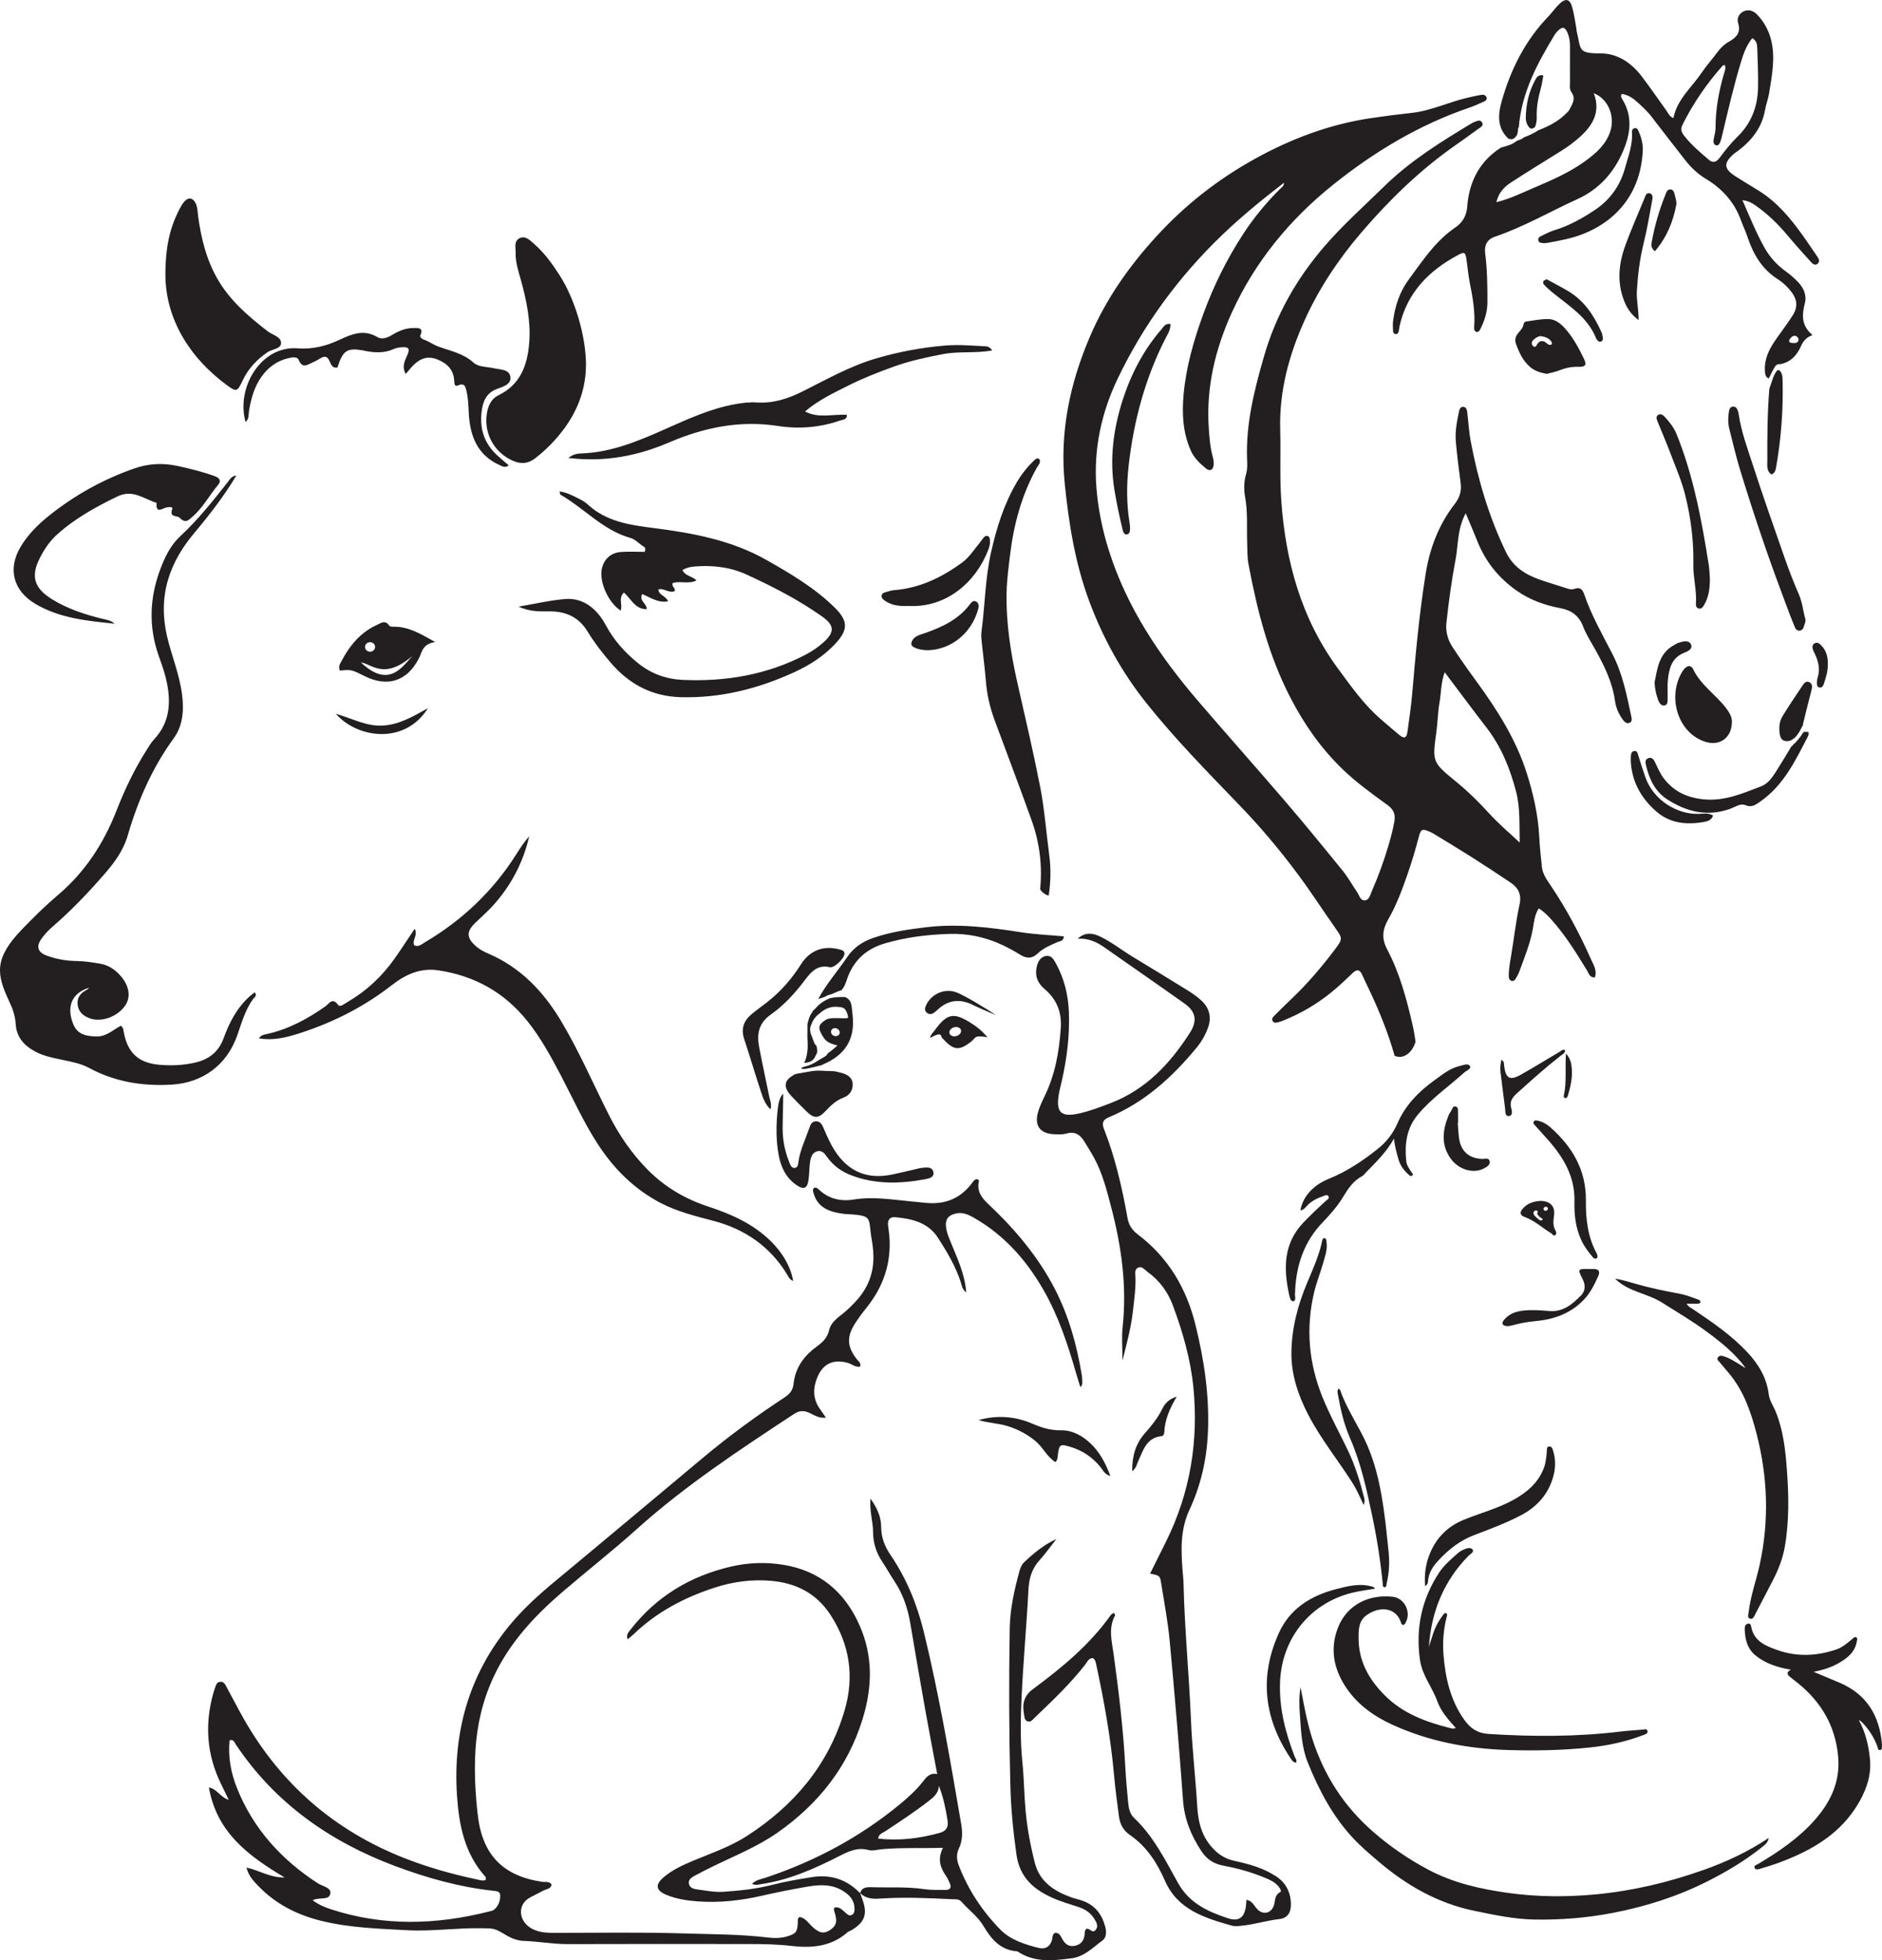 <svg
   xmlns:dc="http://purl.org/dc/elements/1.1/"
   xmlns:cc="http://creativecommons.org/ns#"
   xmlns:rdf="http://www.w3.org/1999/02/22-rdf-syntax-ns#"
   xmlns:svg="http://www.w3.org/2000/svg"
   xmlns="http://www.w3.org/2000/svg"
   xmlns:sodipodi="http://sodipodi.sourceforge.net/DTD/sodipodi-0.dtd"
   xmlns:inkscape="http://www.inkscape.org/namespaces/inkscape"
   width="124.038mm"
   height="129.21mm"
   viewBox="0 0 124.038 129.21"
   version="1.1"
   id="svg8"
   inkscape:version="1.0.1 (3bc2e813f5, 2020-09-07)"
   sodipodi:docname="logo_tiere.svg">
  <defs
     id="defs2">
    <clipPath
       clipPathUnits="userSpaceOnUse"
       id="clipPath849">
      <path
         d="M 0,593.778 H 440.889 V 0 H 0 Z"
         id="path847" />
    </clipPath>
  </defs>
  <sodipodi:namedview
     id="base"
     pagecolor="#ffffff"
     bordercolor="#666666"
     borderopacity="1.0"
     inkscape:pageopacity="0.0"
     inkscape:pageshadow="2"
     inkscape:zoom="1.979899"
     inkscape:cx="290.23641"
     inkscape:cy="418.58356"
     inkscape:document-units="mm"
     inkscape:current-layer="layer1"
     inkscape:document-rotation="0"
     showgrid="false"
     fit-margin-top="0"
     fit-margin-left="0"
     fit-margin-right="0"
     fit-margin-bottom="0"
     inkscape:window-width="1920"
     inkscape:window-height="992"
     inkscape:window-x="-8"
     inkscape:window-y="-8"
     inkscape:window-maximized="1" />
  <g
     inkscape:label="Ebene 1"
     inkscape:groupmode="layer"
     id="layer1"
     transform="translate(-68.005,-50.3)">
    <path
       d="m 170.01,129.916 c -0.032,-0.065 -0.116,-0.09 -0.188,-0.055 -0.073,0.035 -0.107,0.116 -0.075,0.181 0.031,0.066 0.116,0.09 0.189,0.055 0.073,-0.035 0.107,-0.116 0.075,-0.181 m -0.412,0.68 c 0,0 -0.179,-0.089 -0.274,-0.275 0,0 -0.03,-0.042 0.018,-0.095 0.048,-0.054 -0.006,-0.149 -0.161,-0.131 0,0 -0.25,0.131 0,0.376 0.251,0.245 0.316,0.262 0.316,0.262 0,0 0.072,0.042 0.155,-0.012 0.084,-0.054 -0.054,-0.125 -0.054,-0.125 m 0.91,1.119 c -0.123,0.09 -0.179,-0.068 -0.263,-0.119 -0.589,-0.356 -1.098,-0.841 -1.76,-1.079 -0.295,-0.106 -0.333,-0.29 -0.135,-0.529 0.33,-0.4 0.784,-0.503 1.192,-0.53 0.653,0.017 0.967,0.369 0.884,0.973 -0.048,0.344 -0.085,0.665 0.097,0.981 0.052,0.089 0.083,0.23 -0.015,0.302 m 0.566,-9.208 c -0.018,0.08 -0.003,0.175 0.109,0.175 0.096,-2.7e-4 0.132,-0.085 0.156,-0.163 0.173,-0.571 0.307,-1.15 0.26,-1.753 -0.025,-0.334 -0.07,-0.668 -0.383,-1.014 -0.073,0.982 0.055,1.879 -0.142,2.755 m -0.252,-2.89 c -0.852,0.504 -1.697,1.022 -2.557,1.512 -0.744,0.424 -1.019,0.273 -1.126,-0.567 -0.018,-0.135 0.019,-0.3 -0.181,-0.404 -0.058,0.288 -0.094,0.545 -0.059,0.813 0.103,0.794 0.192,1.59 0.301,2.382 0.027,0.197 -0.025,0.538 0.251,0.515 0.286,-0.024 0.195,-0.364 0.149,-0.544 -0.111,-0.428 0.088,-0.686 0.375,-0.947 0.944,-0.858 1.894,-1.707 2.899,-2.492 0.12,-0.093 0.29,-0.161 0.278,-0.364 -0.146,-0.072 -0.234,0.038 -0.332,0.096 m 1.5,15.019 c 0.18,0.357 0.176,0.757 -0.092,1.032 -0.57,0.583 -1.185,1.129 -2.102,1.052 -0.405,-0.034 -0.812,-0.063 -1.218,-0.057 -0.661,0.009 -1.308,0.088 -1.775,0.64 -0.185,0.218 -0.119,0.381 0.162,0.409 0.118,0.012 0.245,-0.01 0.36,-0.042 0.498,-0.137 1.005,-0.235 1.519,-0.28 1.228,-0.11 2.337,-0.494 3.207,-1.402 0.434,-0.453 0.715,-1.017 0.967,-1.587 0.119,-0.271 0.035,-0.453 -0.297,-0.449 -0.095,7.9e-4 -0.19,0 -0.285,0 -0.789,-0.021 -0.796,-0.006 -0.446,0.686 m -8.22,-10.312 c 0,-0.217 0.007,-0.434 -0.002,-0.65 -0.007,-0.157 0.041,-0.373 -0.139,-0.431 -0.208,-0.067 -0.236,0.171 -0.322,0.296 -0.06,0.089 -0.121,0.182 -0.162,0.281 -0.392,0.974 -0.514,1.944 0.145,2.857 0.54,0.747 1.533,1.014 2.218,0.627 0.178,-0.101 0.389,-0.221 0.346,-0.452 -0.05,-0.267 -0.308,-0.156 -0.477,-0.161 -0.872,-0.025 -1.416,-0.491 -1.539,-1.356 -0.047,-0.334 -0.059,-0.674 -0.087,-1.011 0.006,-2.6e-4 0.012,-0.001 0.018,-0.001 m 9.123,8.564 c -0.578,-1.075 -0.709,-2.256 -0.695,-3.435 0.022,-2.025 -0.889,-3.557 -2.343,-4.846 -0.237,-0.21 -0.506,-0.362 -0.818,-0.432 -0.095,-0.021 -0.196,-0.05 -0.263,0.04 -0.088,0.119 0.01,0.199 0.082,0.28 0.289,0.323 0.582,0.642 0.869,0.968 1.017,1.16 1.761,2.418 1.719,4.048 -0.023,0.862 0.077,1.732 0.453,2.543 0.192,0.413 0.459,0.765 0.747,1.108 0.061,0.073 0.139,0.141 0.246,0.091 0.071,-0.033 0.081,-0.101 0.065,-0.205 -0.013,-0.034 -0.029,-0.101 -0.061,-0.16 m -17.025,9.413 c 0.167,0.952 0.392,1.897 0.777,2.778 0.724,1.656 1.102,3.406 1.471,5.155 0.308,1.458 0.539,2.934 0.687,4.42 0.01,0.104 -0.012,0.261 0.119,0.271 0.138,0.01 0.122,-0.148 0.145,-0.249 0.16,-0.68 0.201,-1.369 0.129,-2.062 -0.095,-0.918 -0.184,-1.835 -0.313,-2.749 -0.204,-1.453 -0.492,-2.885 -1.075,-4.248 -0.538,-1.262 -1.36,-2.382 -1.805,-3.688 -0.011,-0.032 -0.056,-0.052 -0.109,-0.099 -0.114,0.181 -0.051,0.331 -0.027,0.471 m 2.193,12.572 c -0.781,-0.217 -1.537,-0.022 -2.285,0.168 -1.679,0.427 -3.081,1.282 -3.814,2.905 -1.296,2.866 -0.984,5.626 0.757,8.231 0.09,0.134 0.173,0.306 0.382,0.31 0.066,-0.171 -0.049,-0.277 -0.096,-0.397 -0.611,-1.581 -1.031,-3.192 -0.965,-4.913 0.114,-2.957 2.091,-5.336 4.988,-5.939 0.409,-0.085 0.822,-0.141 1.256,-0.214 -0.057,-0.139 -0.147,-0.13 -0.222,-0.15 m 3.73,-0.359 c 0.04,-0.548 0.333,-0.972 0.685,-1.353 0.668,-0.724 1.427,-1.321 2.366,-1.676 1.039,-0.392 2.082,-0.782 3.068,-1.299 0.973,-0.51 1.695,-1.254 2.06,-2.309 0.222,-0.643 0.274,-1.299 0.064,-1.956 -0.04,-0.123 -0.086,-0.29 -0.254,-0.274 -0.189,0.017 -0.149,0.199 -0.159,0.324 -0.033,0.365 -0.06,0.733 -0.188,1.078 -0.371,1 -1.139,1.635 -2.032,2.128 -1.025,0.565 -2.165,0.858 -3.243,1.299 -0.975,0.399 -1.689,1.051 -2.143,2.002 -0.351,0.737 -0.48,1.504 -0.419,2.372 0.187,-0.115 0.189,-0.236 0.196,-0.336 m -4.216,-5.507 c -0.265,-1.053 -0.585,-2.09 -1.052,-3.073 -0.564,-1.188 -1.207,-2.34 -1.698,-3.562 -0.896,-2.229 -1.097,-4.522 -0.546,-6.863 0.155,-0.658 0.412,-1.293 0.597,-1.945 0.132,-0.466 0.307,-0.932 0.22,-1.433 -0.015,-0.088 -0.012,-0.215 -0.139,-0.214 -0.119,0.001 -0.131,0.121 -0.15,0.211 -0.207,0.962 -0.613,1.853 -0.992,2.752 -0.615,1.465 -1.01,2.987 -1.028,4.575 -0.016,1.452 0.441,2.811 1.103,4.088 0.818,1.582 1.942,2.971 2.898,4.467 0.29,0.454 0.503,0.942 0.76,1.496 0.092,-0.236 0.062,-0.37 0.029,-0.5 m -3.793,-19.195 c 0.301,-0.335 0.686,-0.524 1.101,-0.667 0.113,-0.039 0.258,-0.124 0.337,-0.002 0.101,0.156 -0.074,0.234 -0.167,0.319 -0.51,0.465 -1.013,0.937 -1.489,1.439 -1.289,1.359 -1.302,2.968 -0.948,4.65 0.041,0.194 0.098,0.55 0.284,0.523 0.243,-0.036 0.083,-0.366 0.127,-0.563 0.012,-0.052 0.002,-0.108 0.005,-0.163 0.082,-1.695 0.603,-3.208 1.798,-4.459 0.496,-0.52 0.98,-1.058 1.353,-1.676 0.333,-0.551 0.674,-1.079 1.269,-1.387 0.091,-0.047 0.156,-0.148 0.231,-0.225 0.676,-0.696 1.378,-1.369 1.861,-2.248 0.049,0.49 0.174,0.944 0.306,1.395 0.114,0.389 0.352,0.699 0.648,0.968 0.068,0.063 0.16,0.149 0.248,0.078 0.108,-0.087 -0.009,-0.167 -0.056,-0.24 -0.148,-0.227 -0.31,-0.443 -0.338,-0.729 -0.107,-1.111 0.01,-2.145 0.771,-3.056 0.889,-1.064 2.025,-1.84 3.038,-2.758 0.152,-0.138 0.496,-0.256 0.389,-0.441 -0.119,-0.205 -0.442,-0.054 -0.675,-7.9e-4 -0.63,0.143 -1.116,0.547 -1.621,0.908 -1.053,0.753 -1.952,1.659 -2.474,2.858 -0.298,0.685 -0.729,1.237 -1.294,1.689 -0.988,0.79 -2.034,1.49 -3.216,1.971 -0.466,0.189 -0.898,0.452 -1.246,0.826 -0.324,0.349 -0.555,0.746 -0.648,1.268 0.225,-0.042 0.312,-0.172 0.406,-0.277 m 23.442,6.357 c 0.984,0.626 1.993,1.212 2.932,1.91 0.945,0.701 1.863,1.426 2.561,2.392 -0.127,-0.052 -0.231,-0.133 -0.344,-0.2 -0.359,-0.216 -0.708,-0.456 -1.117,-0.576 -0.138,-0.041 -0.278,-0.05 -0.365,0.088 -0.09,0.142 0.043,0.221 0.117,0.31 0.217,0.261 0.44,0.516 0.656,0.779 0.933,1.14 1.4,2.48 1.767,3.891 0.753,2.893 0.853,5.786 0.211,8.706 -0.227,1.033 -0.598,2.033 -0.72,3.091 -0.018,0.153 -0.105,0.375 0.082,0.436 0.206,0.067 0.28,-0.155 0.361,-0.31 0.387,-0.747 0.78,-1.492 1.165,-2.24 0.348,-0.679 0.628,-1.38 0.764,-2.139 0.311,-1.738 0.273,-3.481 0.139,-5.233 -0.097,-1.266 -0.242,-2.508 -0.72,-3.698 -0.156,-0.388 -0.416,-0.742 -0.468,-1.165 -0.135,-1.086 -0.659,-1.963 -1.388,-2.749 -1.053,-1.137 -2.321,-1.998 -3.593,-2.856 -0.135,-0.091 -0.303,-0.148 -0.432,-0.369 0.286,0 0.501,0.004 0.716,-0.002 0.079,-0.002 0.182,-0.01 0.194,-0.108 0.013,-0.093 -0.077,-0.135 -0.154,-0.164 -0.419,-0.157 -0.837,-0.318 -1.281,-0.398 -0.935,-0.17 -1.863,-0.363 -2.778,-0.624 -0.463,-0.132 -0.923,-0.278 -1.412,-0.356 0.864,0.871 2.118,0.956 3.106,1.584 m 8.395,24.644 c 0.163,0.143 0.344,0.266 0.512,0.402 1.574,1.268 2.523,2.867 2.693,4.917 0.137,1.657 -0.528,2.995 -1.579,4.174 -1.057,1.185 -2.36,2.069 -3.718,2.873 -0.097,0.057 -0.273,0.079 -0.213,0.241 0.052,0.142 0.212,0.111 0.323,0.078 0.441,-0.134 0.884,-0.265 1.315,-0.426 2.156,-0.802 4.08,-1.919 5.262,-3.998 0.496,-0.872 0.805,-1.803 0.702,-2.834 -0.089,-0.895 -0.292,-1.754 -0.733,-2.557 0.099,0.045 0.17,0.103 0.233,0.169 0.439,0.454 0.773,0.976 0.991,1.571 0.035,0.095 0.03,0.257 0.171,0.238 0.158,-0.021 0.123,-0.183 0.131,-0.3 0.003,-0.041 7.9e-4,-0.082 -0.003,-0.122 -0.168,-1.847 -1,-3.241 -2.749,-4 -0.581,-0.252 -1.169,-0.491 -1.753,-0.735 0.581,-0.12 1.139,-0.281 1.64,-0.568 0.568,-0.326 1.089,-0.722 1.206,-1.44 0.015,-0.093 0.067,-0.198 -0.031,-0.261 -0.1,-0.063 -0.176,0.027 -0.248,0.086 -0.335,0.276 -0.66,0.571 -1.081,0.712 -1.286,0.43 -2.585,0.495 -3.872,0.035 -0.741,-0.265 -1.499,-0.55 -1.712,-1.457 -0.029,-0.125 -0.022,-0.308 -0.216,-0.285 -0.179,0.021 -0.231,0.189 -0.228,0.34 0.016,0.685 0.169,1.327 0.737,1.777 0.642,0.509 1.397,0.767 2.306,0.919 -0.323,0.169 -0.238,0.319 -0.086,0.452 m -32.274,2.522 c 0.075,1.069 0.117,2.152 0.526,3.159 0.733,1.805 1.627,3.518 2.972,4.963 0.511,0.549 1.079,1.029 1.645,1.514 1.862,1.596 3.935,2.787 6.36,3.286 1.301,0.268 2.607,0.548 3.94,0.573 1.737,0.031 3.466,-0.107 5.177,-0.437 2.156,-0.416 4.228,-1.071 6.194,-2.057 1.278,-0.64 2.499,-1.368 3.619,-2.258 0.335,-0.266 0.389,-0.332 0.475,-0.633 -1.366,0.917 -2.812,1.589 -4.328,2.125 -2.3,0.815 -4.656,1.374 -7.085,1.602 -1.923,0.181 -3.852,0.171 -5.766,-0.096 -1.817,-0.254 -3.601,-0.652 -5.249,-1.524 -1.326,-0.702 -2.544,-1.538 -3.677,-2.529 -1.913,-1.674 -3.222,-3.714 -3.99,-6.124 -0.352,-1.103 -0.55,-2.238 -0.77,-3.382 -0.102,0.602 -0.087,1.213 -0.044,1.819 m 10.134,0.908 c -0.054,-0.002 -0.109,-0.004 -0.161,-0.017 -1.634,-0.409 -3.18,-0.96 -4.412,-2.208 -1.031,-1.044 -1.681,-2.226 -1.69,-3.707 -0.004,-0.563 -0.012,-1.166 0.531,-1.549 0.9,-0.637 1.962,-0.479 2.259,0.486 0.023,0.075 0.063,0.164 0.159,0.159 0.093,-0.005 0.12,-0.099 0.159,-0.169 0.367,-0.666 -0.073,-1.597 -0.854,-1.685 -1.537,-0.172 -3.011,0.491 -3.615,2.037 -0.557,1.428 -0.266,2.788 0.585,4.019 0.768,1.111 1.849,1.859 3.067,2.408 2.385,1.075 4.905,1.551 7.503,1.636 1.804,0.059 3.608,0.024 5.406,-0.161 1.233,-0.128 2.437,-0.387 3.596,-0.835 0.12,-0.046 0.294,-0.094 0.24,-0.27 -0.047,-0.155 -0.203,-0.087 -0.32,-0.077 -0.486,0.042 -0.974,0.07 -1.458,0.128 -2.892,0.35 -5.787,0.34 -8.69,0.157 -0.733,-0.047 -1.197,-0.363 -1.599,-0.926 -0.917,-1.286 -1.248,-2.752 -1.373,-4.283 -0.068,-0.843 -10e-4,-1.681 0.208,-2.505 0.021,-0.086 0.075,-0.199 -0.047,-0.247 -0.09,-0.034 -0.144,0.059 -0.192,0.12 -0.075,0.096 -0.144,0.198 -0.21,0.301 -0.177,0.274 -0.321,0.567 -0.427,0.876 -0.106,0.305 -0.197,0.615 -0.294,0.923 0.154,-2.304 0.968,-4.32 2.593,-5.986 0.122,-0.126 0.41,-0.262 0.284,-0.428 -0.14,-0.184 -0.429,-0.071 -0.638,0.025 -0.134,0.061 -0.26,0.15 -0.37,0.248 -0.425,0.38 -0.869,0.754 -1.184,1.229 -1.163,1.76 -1.572,3.691 -1.273,5.783 0.145,1.012 0.809,1.792 1.144,2.721 0.237,0.66 0.718,1.202 1.217,1.758 -0.094,0.025 -0.119,0.038 -0.145,0.038 M 130.587,118.416 c 0.046,0.159 0.252,0.238 0.46,0.177 0.208,-0.061 0.339,-0.239 0.292,-0.398 -0.047,-0.159 -0.253,-0.238 -0.461,-0.177 -0.208,0.061 -0.338,0.239 -0.292,0.398 m -1.267,0.296 c -0.041,-0.134 0.226,-0.404 0.291,-0.495 0.822,-1.132 1.258,-1.212 2.456,-0.439 0.315,0.204 0.618,0.425 1.02,0.898 -0.894,-0.165 -0.769,0.04 -1.035,0.252 -0.857,0.685 -1.208,0.612 -1.966,-0.226 -0.079,-0.087 0.04,-0.443 -0.766,0.01 m -6.96,-2.696 c 0.057,-0.035 0.115,-0.071 0.176,-0.099 0.086,-0.038 0.18,-0.054 0.27,-0.083 0.089,-0.029 0.173,-0.071 0.256,-0.11 0.124,-0.058 0.25,-0.113 0.384,-0.139 0.204,-0.197 0.29,-0.46 0.378,-0.721 0.416,-1.231 1.244,-2.007 2.5,-2.377 1.39,-0.41 2.808,-0.581 4.247,-0.626 1.222,-0.038 2.391,0.211 3.497,0.73 0.398,0.186 0.784,0.4 1.157,0.631 0.423,0.261 0.78,0.303 1.18,-0.079 0.36,-0.344 0.833,-0.54 1.292,-0.74 0.164,-0.072 0.419,-0.062 0.42,-0.382 -0.939,-0.086 -1.877,-0.123 -2.799,-0.267 -2.089,-0.327 -4.168,-0.588 -6.296,-0.33 -1.171,0.142 -2.32,0.311 -3.437,0.692 -0.715,0.244 -1.31,0.635 -1.741,1.272 -0.628,0.926 -1.37,1.765 -1.909,2.763 0.14,-0.047 0.283,-0.09 0.424,-0.135 m -1.803,5.052 c -0.056,0.017 -0.112,0.037 -0.169,0.056 -0.013,0.004 -0.028,0.006 -0.041,0.01 -0.047,0.034 -0.092,0.069 -0.144,0.101 -0.57,0.353 -0.52,0.812 -0.03,1.324 0.325,0.338 0.652,0.674 0.988,1.001 0.488,0.477 0.782,0.486 1.259,-0.022 0.345,-0.368 0.689,-0.702 1.178,-0.885 0.382,-0.142 0.623,-0.46 0.609,-0.885 -0.016,-0.459 -0.371,-0.648 -0.752,-0.75 -0.15,-0.04 -0.302,-0.071 -0.453,-0.104 h -7.9e-4 c -0.556,-0.002 -1.111,-0.099 -1.66,0.023 -0.084,0.018 -0.169,0.027 -0.254,0.043 -0.007,0.002 -0.013,0.009 -0.021,0.009 -0.013,0 -0.026,8e-4 -0.039,0.001 -0.156,0.028 -0.31,0.061 -0.467,0.079 h -0.003 m 2.779,-2.623 c 0.053,-0.133 -0.025,-0.289 -0.175,-0.35 -0.15,-0.06 -0.315,-0.002 -0.368,0.131 -0.053,0.132 0.024,0.289 0.174,0.349 0.15,0.06 0.315,10e-4 0.368,-0.131 m -0.776,1.291 c 0.244,-0.168 0.466,-0.357 0.642,-0.52 -0.676,-0.161 -0.818,-0.356 -0.987,-0.641 -0.314,-0.528 -0.288,-0.73 0.226,-1.054 0.307,-0.193 1.067,-0.062 1.416,-0.109 0.09,-0.012 0.02,-0.222 -0.03,-0.353 -0.046,-0.121 -0.114,-0.253 -0.222,-0.312 -0.098,-0.056 -0.318,-0.072 -0.428,-0.08 -0.456,-0.035 -0.879,0.161 -1.184,0.473 -0.005,0.002 -0.01,-0.001 -0.013,0.002 -0.26,0.19 -0.416,0.448 -0.525,0.748 -0.015,0.042 -0.028,0.084 -0.042,0.127 -0.032,0.25 0.033,0.432 0.033,0.432 0.031,0.08 0.064,0.158 0.096,0.237 0.035,0.086 0.06,0.176 0.093,0.263 0.033,0.087 0.07,0.17 0.133,0.239 0.013,0.015 0.03,0.026 0.045,0.039 0.035,0.108 0.054,0.22 0.062,0.335 -0.008,0.049 -0.015,0.097 -0.018,0.146 -0.056,0.091 -0.097,0.191 -0.147,0.285 -0.052,0.099 -0.12,0.181 -0.217,0.24 -0.145,0.088 -0.315,0.12 -0.484,0.132 0.21,-0.432 0.248,-0.916 0.226,-1.414 -0.022,-0.165 -0.011,-0.673 -0.01,-0.709 -0.002,-0.043 0,-0.086 -0.001,-0.126 -0.002,-0.105 -0.002,-0.21 0.001,-0.314 0.043,-0.213 0.115,-0.413 0.203,-0.61 0.063,-0.092 0.123,-0.184 0.175,-0.283 0.146,-0.109 0.254,-0.267 0.393,-0.385 0.198,-0.17 0.429,-0.3 0.665,-0.41 0.345,-0.094 0.707,-0.097 1.064,-0.091 0.415,0.228 0.393,0.426 0.478,1.197 0.177,1.623 -0.52,2.635 -1.956,3.245 -0.026,0.011 -0.05,0.028 -0.075,0.044 -0.268,0.071 -0.538,0.14 -0.811,0.196 -0.002,0 -0.003,-0.001 -0.005,-7.9e-4 -0.059,0.01 -0.116,0.023 -0.174,0.035 -0.015,0.003 -0.031,0.006 -0.046,0.009 -0.009,10e-4 -0.018,0.003 -0.028,0.005 -0.02,0.003 -0.041,0.005 -0.06,0.008 -0.034,0.003 -0.068,0.005 -0.103,0.003 -0.008,-2.6e-4 -0.017,-7.9e-4 -0.025,-10e-4 h -0.004 c -0.001,-2.6e-4 -0.001,-2.6e-4 -0.004,-0.001 -0.018,-0.005 -0.035,-0.009 -0.053,-0.015 -0.002,-0.001 -0.002,-7.9e-4 -0.003,-0.001 -0.001,-7.9e-4 -7.9e-4,-7.9e-4 -0.003,-0.002 -0.007,-0.004 -0.013,-0.007 -0.02,-0.011 -0.009,-0.006 -0.013,-0.011 -0.018,-0.017 0.003,-0.005 0.009,-0.011 0.01,-0.012 0.006,-0.006 0.012,-0.011 0.018,-0.015 0.026,-0.012 0.054,-0.023 0.078,-0.039 0.005,-0.003 0.006,-0.01 0.01,-0.013 0.277,-0.064 0.549,-0.152 0.792,-0.3 0.159,-0.097 0.311,-0.202 0.476,-0.29 0.135,-0.073 0.274,-0.145 0.354,-0.283 0.006,-0.011 0.002,-0.02 0.004,-0.031 m 8.503,-4.014 c -0.798,-0.302 -1.689,0.094 -2.033,0.881 -0.063,0.144 -0.084,0.29 0.023,0.411 0.13,0.147 0.306,0.176 0.475,0.072 0.123,-0.076 0.228,-0.181 0.337,-0.278 0.604,-0.539 1.276,-0.658 2.038,-0.368 0.202,0.077 0.037,0.056 1.76,0.781 -0.543,-0.367 -2.059,-1.295 -2.6,-1.499 m 13.504,29.247 c 0.123,-0.012 0.178,-0.151 0.182,-0.27 0.033,-0.799 0.34,-1.517 0.816,-2.335 -0.569,0.184 -0.799,0.494 -0.958,0.82 -0.299,0.615 -0.722,1.119 -1.167,1.63 -0.579,0.664 -0.821,1.474 -0.808,2.473 0.287,-0.242 0.297,-0.46 0.382,-0.64 0.344,-0.719 0.535,-1.575 1.552,-1.678 m -8.498,-0.814 c -1.142,-0.497 -2.34,-0.587 -3.563,-0.245 0.651,0.199 1.324,0.206 1.963,0.412 0.648,0.209 1.228,0.516 1.764,0.949 0.511,0.411 0.774,1.064 1.343,1.41 0.154,-0.17 0.137,-0.32 0.155,-0.464 0.088,-0.707 0.151,-0.746 0.823,-0.544 0.809,0.243 1.475,0.695 2.005,1.356 0.15,0.186 0.24,0.451 0.636,0.57 -0.328,-0.876 -0.712,-1.583 -1.311,-2.151 -0.545,-0.516 -1.194,-0.877 -1.961,-0.865 -0.666,0.011 -1.252,-0.167 -1.853,-0.429 M 118.17,122.303 c 0.124,0.376 0.253,0.769 0.615,1.125 0.096,-0.354 -0.031,-0.598 -0.08,-0.841 -0.218,-1.091 -0.461,-2.178 -0.667,-3.271 -0.161,-0.857 -0.038,-1.575 0.778,-2.147 0.884,-0.621 1.617,-1.437 2.272,-2.31 0.397,-0.529 0.83,-0.985 1.611,-0.805 0.297,0.069 0.942,-0.57 0.962,-0.874 0.013,-0.191 -0.133,-0.241 -0.275,-0.282 -1.051,-0.304 -1.989,0.019 -2.588,0.963 -0.603,0.953 -1.324,1.785 -2.208,2.48 -0.346,0.271 -0.704,0.526 -1.043,0.806 -0.525,0.433 -0.719,0.963 -0.495,1.641 0.385,1.168 0.733,2.348 1.118,3.516 m 1.105,1.016 c -0.12,1.023 -0.138,2.052 0.04,3.066 0.139,0.793 0.461,1.519 1.154,2.008 0.506,0.357 0.743,0.266 0.827,-0.333 0.056,-0.405 0.04,-0.821 0.107,-1.223 0.047,-0.286 0.158,-0.59 0.5,-0.657 0.314,-0.061 0.471,0.19 0.625,0.402 0.409,0.565 0.949,0.952 1.595,1.196 1.59,0.6 3.217,0.557 4.854,0.253 0.254,-0.047 0.598,-0.121 0.55,-0.447 -0.055,-0.375 -0.421,-0.34 -0.713,-0.309 -0.203,0.021 -0.401,0.08 -0.601,0.125 -0.486,0.11 -0.969,0.232 -1.458,0.33 -1.579,0.314 -2.817,-0.189 -3.708,-1.547 -0.308,-0.47 -0.531,-0.977 -0.748,-1.49 -0.104,-0.244 -0.225,-0.51 -0.551,-0.478 -0.279,0.027 -0.347,0.281 -0.425,0.504 -0.25,0.718 -0.594,1.406 -0.695,2.172 -0.023,0.168 -0.037,0.388 -0.262,0.394 -0.207,0.006 -0.272,-0.204 -0.336,-0.362 -0.291,-0.714 -0.443,-1.456 -0.443,-2.229 2.7e-4,-0.583 0.038,-1.593 0.038,-2.293 -0.261,0.204 -0.331,0.779 -0.348,0.919 m 11.182,46.998 c -0.122,-0.776 -0.274,-1.545 -0.578,-2.31 -0.015,0.52 -0.37,0.778 -0.714,1.045 -0.903,0.699 -1.858,1.321 -2.808,1.952 -0.178,0.118 -0.437,0.172 -0.48,0.491 1.402,0.156 2.75,-0.012 4.081,-0.385 0.414,-0.116 0.563,-0.388 0.5,-0.793 m 10.394,7.011 c 0.086,0.336 0.071,0.701 -0.204,0.897 -0.63,0.45 -1.162,1.046 -2.021,1.158 -1.244,0.163 -2.455,0.295 -3.57,-0.457 -1.128,-0.078 -1.719,-0.802 -2.259,-1.707 -0.352,-0.591 -0.955,-1.028 -1.42,-1.556 -0.193,-0.219 -0.411,-0.162 -0.64,-0.174 -1.581,-0.079 -3.163,-0.149 -4.746,-0.041 -0.478,0.033 -0.935,-0.001 -1.3,-0.363 0.125,-0.406 0.465,-0.396 0.788,-0.387 1.143,0.034 2.288,-0.042 3.429,0.127 0.461,0.068 0.937,0.048 1.406,0.052 0.33,0.004 0.412,-0.173 0.279,-0.46 -0.074,-0.159 -0.144,-0.325 -0.243,-0.468 -0.368,-0.532 -0.579,-1.086 -0.2,-1.849 -1.419,0.042 -2.721,-0.024 -4.025,0.093 -0.292,0.026 -0.606,0.129 -0.871,0.056 -0.723,-0.201 -1.306,0.077 -1.918,0.388 -1.652,0.84 -3.338,1.597 -5.198,1.861 -0.171,0.024 -0.34,0.103 -0.572,-0.029 0.272,-0.262 0.616,-0.304 0.921,-0.407 3.235,-1.082 6.195,-2.663 8.831,-4.838 0.543,-0.448 1.065,-0.92 1.503,-1.478 0.231,-0.294 0.46,-0.61 0.951,-0.506 -0.26,-1.394 -0.518,-2.715 -0.754,-4.04 -0.35,-1.965 -0.69,-3.931 -1.021,-5.898 -0.168,-0.998 -0.485,-1.932 -1.048,-2.779 -0.277,-0.415 -0.515,-0.855 -0.793,-1.269 -0.407,-0.604 -0.612,-1.262 -0.613,-1.989 -0.001,-0.67 -0.24,-1.322 -0.17,-2.183 0.468,0.652 0.702,1.241 0.705,1.877 0.002,0.716 0.251,1.3 0.64,1.876 1.045,1.546 1.731,3.227 2.177,5.058 1.014,4.169 1.726,8.392 2.453,12.614 0.096,0.558 0.105,1.108 -0.147,1.639 -0.173,0.363 -0.154,0.736 -0.01,1.111 0.618,1.616 1.569,3.042 2.762,4.256 0.641,0.651 1.599,0.962 2.516,1.19 0.424,0.105 0.744,-0.084 0.869,-0.533 0.045,-0.161 2.7e-4,-0.361 0.201,-0.462 0.256,-0.026 0.355,0.176 0.445,0.352 0.197,0.382 0.466,0.604 0.917,0.486 0.397,-0.104 0.564,-0.388 0.589,-0.779 0.008,-0.115 0.005,-0.234 0.109,-0.326 0.214,-0.077 0.398,0.345 0.618,0.067 0.204,-0.258 0.043,-0.503 -0.094,-0.729 -0.239,-0.394 -0.599,-0.63 -1.034,-0.774 -0.585,-0.193 -1.183,-0.364 -1.742,-0.616 -1.232,-0.554 -2.138,-1.346 -2.35,-2.825 -0.217,-1.515 -0.365,-3.034 -0.405,-4.554 -0.09,-3.463 -0.1,-6.928 -0.04,-10.393 0.022,-1.274 0.301,-2.502 0.63,-3.722 0.062,-0.229 0.146,-0.456 0.32,-0.62 0.631,-0.595 1.293,-1.151 2.123,-1.526 -0.371,0.47 -0.72,0.961 -1.119,1.405 -0.499,0.555 -0.682,1.183 -0.721,1.924 -0.123,2.371 -0.343,4.737 -0.454,7.108 -0.066,1.434 -0.091,2.872 0.057,4.31 0.108,1.049 0.111,2.107 0.208,3.159 0.109,1.175 0.324,2.328 0.617,3.463 0.318,1.228 1.276,1.846 2.401,2.249 0.276,0.099 0.568,0.152 0.84,0.262 0.769,0.311 1.198,0.912 1.398,1.698 m 11.212,-3.372 c -0.832,-0.538 -1.767,-0.792 -2.714,-0.996 -0.673,-0.145 -1.167,-0.506 -1.587,-1.026 -0.603,-0.746 -0.797,-1.618 -0.852,-2.544 -0.114,-1.903 -0.336,-3.797 -0.415,-5.705 -0.125,-2.988 -0.417,-5.968 -0.489,-8.961 -0.007,-0.322 -0.045,-0.643 -0.07,-0.965 -0.1,-1.348 -0.141,-2.655 0.466,-3.955 0.735,-1.574 1.126,-3.274 1.207,-5.024 0.113,-2.425 -0.235,-4.796 -0.817,-7.148 -0.6,-2.427 -1.799,-4.449 -3.803,-5.964 -0.374,-0.283 -0.595,-0.617 -0.677,-1.082 -0.355,-1.997 -0.807,-3.971 -1.55,-5.866 -0.146,-0.373 -0.086,-0.605 0.3,-0.765 2.37,-0.983 4.199,-2.65 5.807,-4.6 0.323,-0.392 0.566,-0.818 0.741,-1.291 0.267,-0.718 0.096,-1.338 -0.455,-1.838 -0.302,-0.273 -0.651,-0.502 -0.999,-0.717 -1.172,-0.728 -2.353,-1.442 -3.531,-2.16 -0.702,-0.427 -1.349,-0.942 -2.092,-1.304 -0.506,-0.247 -1,-0.328 -1.506,0.132 0.651,-0.041 1.207,0.182 1.723,0.544 1.778,1.248 3.567,2.481 5.337,3.741 0.732,0.522 0.839,1.131 0.344,1.905 -1.307,2.043 -2.911,3.759 -5.243,4.651 -0.686,0.262 -1.373,0.525 -2.09,0.683 -1.176,0.259 -1.519,-0.086 -1.309,-1.289 0.05,-0.289 0.128,-0.573 0.193,-0.859 0.338,-1.495 0.527,-3.005 0.467,-4.542 -0.044,-1.133 -0.308,-2.206 -0.854,-3.203 -0.143,-0.26 -0.3,-0.55 -0.653,-0.494 -0.361,0.058 -0.527,0.356 -0.606,0.684 -0.144,0.598 0.03,1.088 0.507,1.491 0.791,0.669 1.143,1.508 1.072,2.567 -0.105,1.569 -0.374,3.085 -1.07,4.51 -0.167,0.341 -0.331,0.693 -0.433,1.057 -0.241,0.87 0.125,1.38 1.012,1.438 0.291,0.019 0.601,0.033 0.875,-0.045 0.564,-0.161 0.9,0.094 1.169,0.531 0.215,0.35 0.436,0.697 0.633,1.057 0.569,1.042 0.852,2.185 1.149,3.322 0.67,2.573 1.029,5.174 0.741,7.842 -0.074,0.684 -0.011,1.382 -0.011,2.208 0.303,-1.177 0.577,-2.225 0.695,-3.306 0.08,-0.728 0.188,-1.455 0.161,-2.194 -0.008,-0.219 -0.081,-0.517 0.192,-0.624 0.256,-0.102 0.418,0.153 0.601,0.285 0.791,0.563 1.345,1.327 1.676,2.219 0.646,1.737 1.162,3.531 1.346,5.37 0.355,3.546 -0.203,6.967 -1.798,10.186 -0.348,0.702 -0.699,1.403 -1.054,2.119 0.611,0.113 0.649,0.125 0.725,0.597 0.203,1.275 0.447,2.548 0.567,3.831 0.328,3.504 0.625,7.011 0.881,10.521 0.091,1.25 0.536,2.32 1.211,3.346 0.371,0.563 0.847,0.846 1.493,0.963 0.924,0.168 1.828,0.43 2.699,0.789 0.326,0.134 0.649,0.284 0.883,0.563 0.093,0.111 0.23,0.326 0.125,0.378 -0.432,0.217 -0.308,0.657 -0.462,0.978 -0.219,0.456 -0.709,0.517 -1.064,0.142 -0.214,-0.226 -0.332,-0.566 -0.713,-0.599 -0.018,1.07 -0.381,1.482 -1.226,1.202 -1.31,-0.434 -2.532,-0.986 -3.279,-2.325 -0.838,-1.505 -1.612,-3.074 -2.898,-4.289 -0.291,-0.275 -0.356,-0.669 -0.391,-1.053 -0.066,-0.731 -0.139,-1.46 -0.177,-2.193 -0.131,-2.522 -0.43,-5.027 -0.774,-7.527 -0.12,-0.869 -0.367,-1.73 0.094,-2.575 0.015,-0.029 -0.04,-0.096 -0.072,-0.165 -0.073,0.048 -0.165,0.078 -0.21,0.141 -1.394,1.97 -3.23,3.477 -5.145,4.896 -0.589,0.436 -0.697,0.978 -0.578,1.624 0.035,0.188 0.019,0.446 0.276,0.499 0.194,0.04 0.311,-0.137 0.435,-0.255 1.166,-1.116 2.339,-2.226 3.333,-3.507 0.133,-0.171 0.223,-0.428 0.504,-0.415 0.147,0.1 0.177,0.248 0.207,0.387 0.518,2.412 0.961,4.835 1.179,7.296 0.083,0.934 0.207,1.865 0.334,2.795 0.066,0.483 0.294,0.891 0.706,1.174 1.104,0.758 1.792,1.821 2.322,3.031 0.833,1.902 2.618,2.447 4.404,2.951 0.217,0.061 0.469,0.024 0.702,-2.7e-4 0.815,-0.085 1.6,-0.339 2.419,-0.431 0.557,-0.062 0.787,-0.434 0.773,-1.008 -0.018,-0.785 -0.344,-1.405 -1.019,-1.842 m -51.093,1.288 c -0.001,-0.268 -0.243,-0.282 -0.453,-0.304 -2.228,-0.243 -4.37,-0.843 -6.46,-1.625 -4.311,-1.613 -7.927,-4.148 -10.517,-8.024 -0.085,-0.128 -0.133,-0.347 -0.409,-0.272 -0.105,1.095 0.084,2.142 0.495,3.165 1.076,2.683 2.924,4.701 5.319,6.262 0.305,0.199 0.889,0.277 0.83,0.663 -0.076,0.498 -0.702,0.222 -1.166,0.456 0.422,0.313 0.825,0.469 1.238,0.604 3.452,1.123 6.921,1.016 10.399,0.134 0.113,-0.029 0.242,-0.051 0.325,-0.121 0.284,-0.242 0.402,-0.579 0.4,-0.937 m 23.717,-0.158 c 0.049,0.135 0.097,0.272 0.147,0.407 0.362,0.975 0.164,1.531 -0.737,2.056 -0.076,0.044 -0.171,0.065 -0.234,0.121 -1.085,0.962 -2.387,1.061 -3.732,0.901 -0.908,-0.108 -1.815,-0.119 -2.725,-0.121 -3.994,-0.005 -7.987,-0.01 -11.981,0.004 -0.972,0.003 -1.927,-0.178 -2.895,-0.21 -0.409,-0.014 -0.807,-0.161 -1.165,-0.375 -0.798,-0.476 -0.797,-0.447 -1.617,-0.462 -1.645,-0.031 -3.282,0.22 -4.927,0.131 -1.903,-0.103 -3.814,-0.16 -5.677,-0.625 -1.568,-0.391 -2.971,-1.098 -4.104,-2.274 -0.315,-0.327 -0.652,-0.655 -0.796,-1.229 0.836,0.169 1.501,0.661 2.516,0.653 -2.435,-1.449 -4.481,-2.998 -4.992,-5.935 0.572,0.119 0.734,0.639 1.307,0.816 -0.209,-0.433 -0.356,-0.741 -0.507,-1.047 -0.95,-1.934 -1.085,-3.936 -0.506,-5.999 0.024,-0.085 0.051,-0.168 0.081,-0.251 0.069,-0.192 0.106,-0.438 0.336,-0.479 0.292,-0.053 0.386,0.215 0.495,0.417 0.366,0.67 0.711,1.351 1.088,2.014 2.442,4.293 5.956,7.355 10.553,9.172 1.562,0.617 3.169,1.07 4.808,1.417 0.192,0.04 0.392,0.121 0.587,0.037 0,-0.085 0.024,-0.164 -0.004,-0.195 -1.389,-1.528 -1.761,-3.437 -1.888,-5.383 -0.271,-4.144 0.78,-7.921 3.438,-11.17 0.911,-1.114 1.983,-2.078 3.095,-2.998 3.255,-2.695 6.485,-5.419 9.73,-8.125 1.692,-1.412 3.468,-2.714 5.309,-3.924 0.343,-0.225 0.566,-0.468 0.61,-0.897 0.107,-1.026 0.645,-1.809 1.459,-2.413 0.404,-0.299 0.768,-0.591 0.888,-1.141 0.102,-0.473 0.514,-0.774 0.882,-1.068 0.368,-0.295 0.699,-0.62 1.008,-0.978 0.82,-0.948 1.125,-2.04 1.003,-3.269 -0.02,-0.204 -0.044,-0.409 -0.08,-0.611 -0.282,-1.555 0.186,-1.617 -1.824,-1.732 -0.902,-0.113 -1.747,-0.362 -2.027,-1.399 -0.03,-0.113 -0.059,-0.231 0.054,-0.322 0.134,-0.041 0.227,0.041 0.31,0.12 0.65,0.618 1.459,0.791 2.291,0.654 1.303,-0.215 2.574,0.017 3.856,0.13 0.292,0.025 0.583,0.058 0.875,0.087 1.233,0.128 2.256,-0.248 3.026,-1.248 0.102,-0.132 0.184,-0.308 0.391,-0.317 0.041,0.038 0.12,0.086 0.114,0.111 -0.164,0.654 0.133,1.087 0.599,1.525 1.762,1.658 3.315,3.489 4.426,5.662 0.905,1.77 1.421,3.661 1.745,5.612 0.029,0.173 0.031,0.351 0.035,0.527 0.002,0.084 -0.019,0.168 -0.125,0.28 -0.09,-0.29 -0.186,-0.58 -0.27,-0.872 -0.552,-1.923 -1.173,-3.818 -2.178,-5.563 -1.119,-1.944 -2.56,-3.573 -4.523,-4.705 -0.414,-0.239 -0.812,-0.439 -1.326,-0.286 -0.409,0.122 -0.587,0.349 -0.567,0.761 0.021,0.421 0.193,0.796 0.347,1.177 0.418,1.028 0.901,2.035 0.993,3.241 -0.274,-0.201 -0.293,-0.468 -0.366,-0.691 -0.339,-1.045 -0.9,-1.974 -1.484,-2.891 -0.655,-1.027 -1.708,-1.268 -2.813,-1.376 -0.373,-0.037 -0.535,0.176 -0.488,0.548 0.03,0.233 0.064,0.465 0.083,0.699 0.143,1.788 -0.402,3.356 -1.522,4.741 -0.258,0.319 -0.502,0.652 -0.725,0.996 -0.585,0.9 -0.542,1.57 0.122,2.401 0.102,0.128 0.282,0.226 0.197,0.464 -0.308,0.062 -0.539,-0.169 -0.81,-0.245 -0.934,-0.264 -1.624,0.037 -2.002,0.937 -0.3,0.715 -0.315,1.427 0.161,2.092 0.117,0.164 0.229,0.333 0.399,0.582 -0.472,0.053 -0.782,-0.181 -1.101,-0.322 -0.357,-0.159 -0.653,-0.152 -0.987,0.068 -3.58,2.358 -7.161,4.709 -10.364,7.588 -1.592,1.431 -3.282,2.752 -4.906,4.148 -1.863,1.599 -3.513,3.373 -4.561,5.64 -0.713,1.541 -1.085,3.161 -1.182,4.846 -0.081,1.409 -0.005,2.813 0.155,4.218 0.298,2.61 1.635,4.019 4.239,4.408 0.214,0.032 0.478,-0.059 0.632,0.191 -0.074,0.292 -0.35,0.283 -0.545,0.387 -0.284,0.152 -0.573,0.295 -0.859,0.443 -0.894,0.462 -0.803,1.613 0.148,2.093 0.458,0.231 0.957,0.252 1.461,0.252 2.819,2.7e-4 5.64,-0.053 8.456,0.035 1.873,0.059 3.754,0.05 5.622,0.274 0.407,0.049 0.82,0.045 1.223,-0.074 0.594,-0.176 0.689,-0.292 0.716,-0.919 0.005,-0.114 -0.038,-0.234 0.103,-0.362 0.361,0.037 0.555,0.349 0.798,0.587 0.49,0.479 0.812,0.549 1.229,0.268 0.426,-0.287 0.493,-0.578 0.282,-1.212 -0.018,-0.054 -0.028,-0.113 -0.033,-0.169 -0.001,-0.024 0.022,-0.05 0.044,-0.097 0.33,-0.076 0.519,0.17 0.735,0.353 0.112,0.096 0.223,0.212 0.383,0.142 0.194,-0.085 0.2,-0.274 0.197,-0.451 -0.011,-0.486 -0.278,-0.815 -0.662,-1.078 -0.736,-0.505 -1.556,-0.494 -2.377,-0.355 -1.012,0.171 -2.021,0.372 -3.022,0.601 -1.412,0.324 -2.834,0.488 -4.281,0.381 -0.706,-0.052 -1.404,-0.16 -2.06,-0.432 -0.7,-0.29 -0.752,-0.672 -0.168,-1.166 0.59,-0.498 1.288,-0.813 1.996,-1.106 1.192,-0.494 2.417,-0.916 3.511,-1.625 3.087,-2.002 5.34,-4.659 6.401,-8.229 0.665,-2.238 0.357,-4.357 -0.917,-6.322 -0.914,-1.41 -2.253,-2.1 -3.894,-2.248 -1.275,-0.115 -2.526,0.051 -3.737,0.445 -2.006,0.65 -3.839,1.613 -5.37,3.094 -0.103,0.1 -0.218,0.186 -0.372,0.315 -0.117,-0.313 0.063,-0.476 0.19,-0.639 1.71,-2.199 3.957,-3.541 6.653,-4.163 1.13,-0.261 2.288,-0.294 3.415,-0.111 2.382,0.387 4.034,1.76 5.016,3.967 0.909,2.041 0.858,4.096 0.214,6.19 -0.972,3.161 -2.898,5.589 -5.579,7.478 -1.359,0.957 -2.89,1.558 -4.363,2.283 -0.394,0.195 -0.789,0.392 -1.174,0.605 -0.179,0.099 -0.37,0.234 -0.339,0.472 0.036,0.283 0.289,0.368 0.517,0.399 0.58,0.077 1.171,0.199 1.748,0.161 1.11,-0.073 2.218,-0.192 3.305,-0.475 0.822,-0.213 1.666,-0.346 2.505,-0.486 1.244,-0.208 2.321,0.131 3.204,1.046 m -0.003,-0.007 c 0.001,0.002 0.002,0.005 0.003,0.007 8e-4,0.001 0.002,0.002 0.004,0.004 2.7e-4,-10e-4 10e-4,-0.002 10e-4,-0.003 -0.003,-0.003 -0.005,-0.005 -0.008,-0.007 M 186.472,72.526 c -0.205,-0.228 -0.441,0.042 -0.441,0.042 -0.386,0.446 0.367,0.329 0.367,0.329 0,0 0.278,-0.144 0.074,-0.371 m -3.966,-13.203 c 0.911,-0.881 1.329,-1.962 1.365,-3.194 0.026,-0.891 -0.026,-1.785 -0.051,-2.677 -0.007,-0.243 -0.055,-0.478 -0.326,-0.637 -0.374,0.454 -0.565,0.98 -0.731,1.523 -0.488,1.604 -0.864,3.237 -1.251,4.867 -0.037,0.156 -0.072,0.316 -0.134,0.463 -0.051,0.117 -0.126,0.266 -0.296,0.199 -0.147,-0.059 -0.158,-0.216 -0.138,-0.346 0.041,-0.266 0.129,-0.52 0.129,-0.797 -0.003,-1.199 0.208,-2.369 0.54,-3.517 0.06,-0.207 0.156,-0.405 0.066,-0.627 -0.051,0.018 -0.114,0.021 -0.143,0.054 -1.045,1.179 -1.93,2.465 -2.637,3.878 -0.154,0.31 -0.074,0.507 0.1,0.731 0.468,0.603 1.047,1.091 1.624,1.582 0.295,0.25 0.508,0.158 0.732,-0.142 0.356,-0.475 0.727,-0.948 1.151,-1.359 m -9.458,-2.881 c 0.45,1.199 -0.034,2.07 -0.865,2.837 -0.4,0.369 -0.832,0.686 -1.291,0.973 -1.098,0.686 -2.205,1.361 -3.29,2.068 -0.442,0.289 -0.823,0.659 -0.975,1.308 0.944,-0.239 1.713,-0.628 2.498,-0.961 1.168,-0.495 2.335,-1.005 3.368,-1.757 0.701,-0.51 1.356,-1.079 1.641,-1.95 0.327,-0.998 -0.132,-2.139 -1.087,-2.517 m 14.756,11.238 c -0.162,0.138 -0.32,0.024 -0.425,-0.091 -0.526,-0.581 -1.051,-1.163 -1.553,-1.764 -0.627,-0.751 -1.32,-1.425 -2.122,-1.988 -0.242,-0.17 -0.489,-0.3 -0.859,-0.345 0.485,1.111 0.907,2.157 1.46,3.144 0.35,0.623 0.818,1.134 1.4,1.552 0.284,0.203 0.55,0.438 0.794,0.689 0.376,0.387 0.597,0.881 0.462,1.403 -0.202,0.781 -0.239,1.487 0.503,2.104 -0.417,0.154 -0.613,0.399 -0.762,0.734 -0.246,0.554 -0.627,1.011 -1.265,1.163 -0.031,0.007 -0.061,0.016 -0.091,0.024 -0.101,-0.019 -0.199,-0.001 -0.28,0.072 -0.084,0.077 -0.132,0.188 -0.189,0.283 -0.113,0.187 -0.187,0.403 -0.305,0.588 -0.219,-0.095 -0.236,-0.31 -0.247,-0.535 -0.037,-0.743 0.268,-1.37 0.67,-1.959 0.382,-0.557 0.798,-1.09 1.16,-1.663 0.361,-0.57 0.302,-1.058 -0.091,-1.564 -0.252,-0.325 -0.549,-0.61 -0.889,-0.825 -1.041,-0.66 -1.613,-1.639 -1.991,-2.771 -0.128,-0.383 -0.305,-0.75 -0.443,-1.131 -0.436,-1.198 -1.246,-2.076 -2.321,-2.723 -0.543,-0.326 -0.982,-0.757 -1.367,-1.25 -0.732,-0.937 -1.463,-1.875 -2.185,-2.82 -0.299,-0.391 -0.66,-0.716 -1.022,-1.04 -0.277,-0.247 -0.597,-0.43 -0.962,-0.478 -0.082,0.178 -0.007,0.266 0.046,0.353 0.693,1.127 0.536,2.275 0.052,3.412 -0.605,1.42 -1.586,2.52 -2.998,3.163 -1.819,0.828 -3.554,1.84 -5.455,2.486 -0.52,0.177 -0.705,0.573 -0.64,1.084 0.14,1.076 0.151,2.154 0.149,3.236 -0.001,0.642 -0.191,1.223 -0.474,1.785 -0.049,0.096 -0.111,0.189 -0.249,0.171 -0.154,-0.06 -0.162,-0.204 -0.151,-0.333 0.082,-1.009 -0.108,-1.988 -0.299,-2.97 -0.098,-0.503 -0.138,-1.017 -0.215,-1.524 -0.063,-0.418 -0.139,-0.461 -0.528,-0.254 -1.945,1.038 -3.388,2.492 -3.88,4.725 -0.023,0.105 -0.022,0.217 -0.051,0.32 -0.03,0.104 -0.084,0.206 -0.225,0.173 -0.084,-0.02 -0.141,-0.081 -0.145,-0.169 -0.007,-0.215 -0.031,-0.433 -0.005,-0.646 0.121,-1.011 0.437,-1.966 1.041,-2.784 0.912,-1.235 1.758,-2.536 3.067,-3.425 0.463,-0.315 0.738,-0.763 0.781,-1.356 0.124,-1.692 0.836,-3.014 2.213,-3.902 0.126,-0.036 0.251,-0.074 0.375,-0.111 0.16,-0.048 0.324,-0.104 0.468,-0.19 0.048,-0.029 0.092,-0.061 0.138,-0.092 0.011,-0.007 0.022,-0.013 0.031,-0.021 0.012,-0.008 0.025,-0.017 0.037,-0.024 0.024,-0.015 0.049,-0.028 0.074,-0.042 0.143,-0.041 0.293,-0.097 0.399,-0.199 0.329,-0.125 0.654,-0.268 0.946,-0.465 0.695,-0.273 1.343,-0.593 1.875,-1.147 0.056,-0.059 0.125,-0.112 0.16,-0.182 0.193,-0.377 0.479,-0.733 0.15,-1.193 -0.144,-0.2 -0.089,-0.472 -0.09,-0.714 -0.003,-0.758 -0.005,-1.515 0,-2.273 0.002,-0.301 -0.032,-0.59 -0.143,-0.873 -0.172,-0.442 -0.357,-0.488 -0.685,-0.152 -0.074,0.076 -0.141,0.165 -0.197,0.256 -1.126,1.868 -2.165,3.769 -2.353,6.098 -0.024,0.012 -0.045,0.032 -0.045,0.068 -7.9e-4,0.139 -0.023,0.277 -0.064,0.411 -0.039,0.053 -0.077,0.108 -0.122,0.157 -0.048,0.051 -0.101,0.096 -0.165,0.114 -0.066,0.018 -0.16,0.022 -0.218,-0.006 -0.019,-0.009 -0.04,-0.011 -0.059,-0.007 -0.754,-0.69 -0.711,-1.567 -0.445,-2.5 0.594,-2.087 1.543,-3.974 3.058,-5.552 0.261,-0.273 0.478,-0.591 0.75,-0.851 0.396,-0.378 0.674,-0.315 0.824,0.203 0.135,0.464 0.193,0.951 0.283,1.428 0.01,0.053 0.005,0.109 0.017,0.161 0.305,1.258 0.054,1.48 1.579,1.482 1.14,0.002 2.049,0.639 2.734,1.543 0.556,0.732 1.073,1.492 1.611,2.238 0.123,0.171 0.194,0.391 0.457,0.483 0.237,-1.234 1.197,-2.014 1.855,-2.985 0.317,-0.469 0.699,-0.894 1.036,-1.35 0.212,-0.288 0.457,-0.526 0.771,-0.703 0.468,-0.264 0.804,-0.586 0.603,-1.213 -0.097,-0.301 0.037,-0.612 0.325,-0.766 0.32,-0.171 0.658,-0.074 0.898,0.168 0.462,0.468 0.776,1.029 0.942,1.675 0.305,1.19 0.061,2.358 -0.123,3.528 -0.059,0.372 -0.202,0.73 -0.267,1.102 -0.204,1.165 -0.872,2.015 -1.786,2.706 -0.086,0.065 -0.183,0.117 -0.264,0.189 -0.7,0.618 -0.681,0.985 0.091,1.483 0.5,0.323 1.012,0.625 1.518,0.938 1.2,0.74 2.085,1.793 2.892,2.92 0.346,0.483 0.678,0.978 1.011,1.47 0.096,0.141 0.154,0.307 0.001,0.438 m -17.664,5.003 c -0.207,-0.183 -0.496,-0.22 -0.615,-0.228 -0.035,-0.002 -0.107,0.02 -0.131,0.03 -0.426,0.193 -0.432,0.426 -0.432,0.426 0,0 0.013,0.192 0.149,0.235 0.136,0.043 0.173,-0.099 0.173,-0.099 0,0 0.136,-0.267 0.322,-0.267 0.186,0 0.223,0.05 0.378,0.173 0.155,0.124 0.26,0.062 0.26,0.062 0,0 0.161,-0.099 -0.105,-0.334 m 1.909,1.795 c -0.444,-0.016 -0.851,0.07 -1.259,0.231 -0.274,0.108 -0.568,0.161 -0.836,0.234 -0.427,-0.075 -0.806,-0.194 -1.123,-0.473 -0.461,-0.409 -0.705,-0.947 -0.907,-1.508 -0.088,-0.244 -0.038,-0.481 0.128,-0.685 0.152,-0.187 0.336,-0.349 0.372,-0.612 0.008,-0.065 0.09,-0.162 0.147,-0.169 0.504,-0.07 1.012,-0.179 1.516,-0.164 0.404,0.012 0.752,0.265 1.035,0.576 0.549,0.605 0.935,1.316 1.283,2.042 0.196,0.408 0.097,0.544 -0.358,0.527 m -2.863,-18.89 c -0.419,0.772 -0.603,1.606 -0.613,2.481 -0.002,0.193 0.047,0.373 0.156,0.536 0.061,0.091 0.12,0.18 0.248,0.168 0.119,-0.012 0.213,-0.089 0.239,-0.187 0.048,-0.18 0.087,-0.371 0.079,-0.555 -0.027,-0.655 0.095,-1.285 0.269,-1.912 0.077,-0.276 0.114,-0.564 0.168,-0.846 -0.34,-0.073 -0.451,0.139 -0.546,0.316 m 18.835,37.226 c -0.118,-0.114 -0.265,-0.213 -0.432,-0.096 -0.161,0.112 -0.138,0.279 -0.078,0.439 0.038,0.101 0.093,0.195 0.137,0.294 0.216,0.48 0.331,0.971 0.164,1.495 -0.032,0.102 -0.051,0.212 -0.053,0.319 -0.003,0.131 -0.008,0.3 0.14,0.344 0.207,0.061 0.284,-0.123 0.331,-0.273 0.121,-0.385 0.256,-0.77 0.246,-1.226 0.022,-0.462 -0.078,-0.928 -0.454,-1.294 m -18.295,-23.97 c -0.023,0.059 0,0.171 0.046,0.219 0.167,0.173 0.346,0.338 0.532,0.491 1.092,0.897 2.347,1.639 2.903,3.048 0.019,0.048 0.061,0.088 0.093,0.131 0.053,0.069 0.122,0.107 0.208,0.083 0.127,-0.035 0.159,-0.14 0.143,-0.25 -0.019,-0.131 -0.044,-0.267 -0.098,-0.387 -0.492,-1.097 -1.138,-2.075 -2.204,-2.702 -0.461,-0.272 -0.938,-0.518 -1.404,-0.774 -0.099,0.06 -0.197,0.085 -0.22,0.141 m 8.766,-5.054 c 0.036,-0.198 -0.053,-0.423 -0.097,-0.632 -0.034,-0.159 -0.083,-0.35 -0.262,-0.373 -0.24,-0.031 -0.299,0.199 -0.366,0.365 -0.402,1.003 -0.702,2.037 -0.894,3.101 -0.033,0.178 -0.068,0.377 0.211,0.608 0.776,-0.915 1.202,-1.944 1.408,-3.068 m -1.194,32.657 c 0.067,0.178 0.185,0.372 0.394,0.352 0.25,-0.023 0.223,-0.268 0.229,-0.447 0.013,-0.43 -0.027,-0.864 0.021,-1.288 0.082,-0.739 0.268,-1.425 1.077,-1.741 0.223,-0.087 0.588,-0.253 0.436,-0.557 -0.15,-0.302 -0.518,-0.189 -0.803,-0.104 -0.101,0.03 -0.193,0.094 -0.287,0.145 -1.026,0.544 -1.119,1.564 -1.305,2.48 0.025,0.441 0.108,0.808 0.239,1.161 m 2.66,7.498 c -1.42,0.037 -2.961,-0.896 -3.502,-2.408 -0.172,-0.482 -0.321,-0.972 -0.475,-1.46 -0.041,-0.129 -0.067,-0.287 -0.233,-0.279 -0.201,0.011 -0.248,0.176 -0.252,0.35 -0.004,0.135 -0.01,0.27 -0.001,0.404 0.092,1.312 0.697,2.371 1.664,3.221 0.901,0.792 1.989,0.907 3.124,0.709 0.247,-0.043 0.535,-0.107 0.63,-0.43 -0.312,-0.195 -0.643,-0.115 -0.956,-0.107 M 132.478,90.44 c 0.05,-0.184 0.05,-0.398 -0.156,-0.495 -0.179,-0.083 -0.3,0.064 -0.397,0.193 -0.746,0.992 -1.808,1.488 -2.935,1.887 -0.373,0.132 -0.82,0.207 -0.922,0.678 -0.054,0.248 0.469,0.455 1.098,0.458 1.493,-0.036 2.869,-1.089 3.313,-2.721 m 52.897,-15.621 c -0.002,-0.003 -0.005,-0.006 -0.006,-0.009 -0.014,-0.017 -0.028,-0.033 -0.042,-0.049 -0.007,-0.007 -0.015,-0.015 -0.022,-0.022 -0.004,-0.004 -0.008,-0.007 -0.012,-0.011 -0.002,-0.001 -0.015,-0.011 -0.004,-0.003 0.012,0.007 -0.004,-0.003 -0.006,-0.005 -0.004,-0.003 -0.008,-0.005 -0.011,-0.007 -0.006,-0.004 -0.017,-0.007 -0.024,-0.012 -0.004,-0.001 -0.007,-0.003 -0.012,-0.003 -0.005,-0.001 -0.009,-0.002 -0.014,-0.004 -0.008,-2.65e-4 -0.017,-7.94e-4 -0.025,-2.65e-4 -0.01,7.94e-4 -0.016,0.005 2.6e-4,-7.93e-4 -0.005,0.002 -0.011,0.002 -0.017,0.004 -0.009,0.001 -0.018,0.005 -0.026,0.008 -0.181,0.176 -0.272,0.446 -0.352,0.677 -0.064,0.184 -0.128,0.368 -0.186,0.553 -0.126,1.558 -0.139,3.119 -0.131,4.681 0.002,0.338 -0.077,0.712 0.267,0.96 0.216,-0.079 0.272,-0.254 0.306,-0.447 0.345,-1.945 0.487,-3.905 0.429,-5.88 -0.005,-0.163 -0.041,-0.307 -0.113,-0.429 m -9.488,-5.343 c 0.062,-1.039 0.185,-2.082 0.439,-3.106 0.239,-0.965 0.401,-1.949 0.583,-2.928 0.028,-0.149 0.025,-0.35 -0.175,-0.401 -0.211,-0.055 -0.266,0.133 -0.326,0.279 -0.429,1.045 -0.887,2.079 -1.275,3.139 -0.435,1.189 -0.572,2.403 -0.1,3.633 0.185,0.482 0.424,0.901 0.969,1.308 -0.004,-0.759 -0.149,-1.354 -0.116,-1.924 m -42.749,17.075 c 0.079,-0.204 0.133,-0.41 0.113,-0.631 -0.009,-0.109 -0.02,-0.222 -0.126,-0.276 -0.114,-0.058 -0.215,0.009 -0.286,0.089 -0.107,0.12 -0.189,0.261 -0.292,0.385 -0.361,0.433 -0.658,0.916 -1.125,1.26 -1.348,0.99 -2.806,1.692 -4.501,1.824 -0.158,0.012 -0.315,0.069 -0.471,0.111 -0.156,0.042 -0.338,0.079 -0.34,0.282 -0.002,0.14 0.119,0.233 0.232,0.312 0.497,0.343 1.063,0.353 1.594,0.337 2.444,0.107 4.378,-1.553 5.201,-3.693 m 42.881,-27.564 c -0.05,-0.116 -0.1,-0.268 -0.274,-0.24 -0.176,0.029 -0.186,0.194 -0.179,0.316 0.049,0.804 -0.246,1.536 -0.45,2.289 -0.326,1.2 -1.006,2.14 -2.038,2.819 -0.812,0.534 -1.658,1.007 -2.598,1.295 -0.332,0.101 -0.645,0.269 -0.959,0.422 -0.093,0.046 -0.159,0.146 -0.123,0.27 0.036,0.127 0.145,0.151 0.252,0.161 0.106,0.01 0.217,0.012 0.322,-0.006 0.822,-0.149 1.646,-0.294 2.425,-0.61 2.338,-0.951 3.774,-2.866 3.883,-5.516 0.019,-0.327 -0.075,-0.773 -0.261,-1.199 m 4.609,28.554 c -0.466,-2.938 -1.001,-5.859 -2.126,-8.635 -0.176,-0.437 -0.463,-0.791 -0.776,-1.131 -0.116,-0.126 -0.262,-0.228 -0.426,-0.131 -0.179,0.106 -0.108,0.286 -0.049,0.435 0.282,0.702 0.586,1.397 0.853,2.105 0.344,0.909 0.737,1.81 0.971,2.748 0.373,1.495 0.568,3.025 0.536,4.574 -0.017,0.865 0.233,1.714 0.171,2.584 -0.01,0.129 0.02,0.28 0.185,0.321 0.159,0.04 0.253,-0.071 0.325,-0.185 0.345,-0.551 0.411,-1.166 0.41,-1.797 -0.024,-0.297 -0.027,-0.597 -0.073,-0.889 m 1.158,9.459 c -0.679,-0.904 -1.681,-1.529 -2.188,-2.588 -0.151,-0.315 -0.453,-0.253 -0.688,0.116 -1.06,1.662 -0.338,4.132 1.545,4.685 0.885,0.259 1.664,-0.261 1.695,-1.269 0.033,-0.304 -0.124,-0.624 -0.364,-0.943 M 144.576,71.983 c -1.191,1.363 -2.013,2.946 -2.567,4.651 -0.631,1.945 -0.89,3.942 -0.549,5.993 0.146,0.88 0.33,1.75 0.541,2.615 0.033,0.133 0.097,0.291 0.243,0.286 0.204,-0.007 0.234,-0.196 0.239,-0.362 0.004,-0.134 -0.008,-0.27 -0.03,-0.403 -0.208,-1.264 -0.2,-2.549 -0.058,-3.799 0.331,-2.913 1.081,-5.727 2.425,-8.358 0.144,-0.282 0.339,-0.557 0.329,-0.946 -0.34,-0.06 -0.446,0.173 -0.576,0.322 m 41.985,17.48 c -0.335,-0.764 -0.637,-1.546 -0.913,-2.334 -0.722,-2.062 -1.447,-4.124 -2.122,-6.202 -0.349,-1.076 -0.746,-2.143 -0.916,-3.272 -0.013,-0.08 -0.025,-0.162 -0.051,-0.237 -0.054,-0.155 -0.121,-0.318 -0.317,-0.316 -0.203,0.001 -0.261,0.172 -0.285,0.332 -0.058,0.376 -0.069,0.757 0.024,1.127 0.224,0.889 0.43,1.783 0.697,2.66 0.842,2.762 1.76,5.498 2.773,8.202 0.255,0.682 0.502,1.368 0.779,2.043 0.074,0.18 0.149,0.458 0.426,0.4 0.246,-0.052 0.239,-0.332 0.324,-0.522 0.021,-0.047 0.013,-0.107 0.023,-0.204 -0.156,-0.527 -0.197,-1.121 -0.441,-1.677 m 0.629,9.09 c -0.05,7.94e-4 -0.101,-0.002 -0.152,-0.007 -0.038,-0.005 -0.077,-0.009 -0.115,-0.01 -0.035,0.02 -0.067,0.047 -0.093,0.082 -0.055,0.076 -0.097,0.16 -0.155,0.234 -0.069,0.09 -0.142,0.178 -0.214,0.266 -0.082,0.099 -0.173,0.188 -0.271,0.268 -0.004,0.01 -0.004,0.022 -0.012,0.03 -0.037,0.041 -0.078,0.077 -0.119,0.111 -0.347,0.579 -0.691,1.155 -1.053,1.717 -0.234,0.362 -0.507,0.729 -0.923,0.888 -1.205,0.462 -2.394,0.986 -3.744,0.864 -1.073,-0.097 -1.965,-0.477 -2.648,-1.347 -0.274,-0.351 -0.429,-0.742 -0.617,-1.129 -0.083,-0.172 -0.223,-0.33 -0.449,-0.235 -0.182,0.076 -0.183,0.252 -0.145,0.416 0.212,0.918 0.582,1.755 1.4,2.286 1.282,0.831 2.649,1.168 4.155,0.631 0.322,-0.115 0.669,-0.381 0.999,-0.245 0.448,0.185 0.712,-0.041 1.02,-0.258 1.522,-1.07 2.288,-2.69 3.108,-4.27 0.047,-0.09 0.075,-0.212 0.026,-0.292 m 0.087,-3.274 c -0.258,-0.144 -0.397,0.108 -0.509,0.273 -0.44,0.647 -0.872,1.3 -1.282,1.966 -0.22,0.358 -0.236,0.772 -0.177,1.181 0.052,0.36 0.266,0.511 0.63,0.44 0.059,-0.012 0.113,-0.045 0.172,-0.072 0.077,-0.064 0.168,-0.109 0.237,-0.183 0.073,-0.079 0.135,-0.171 0.195,-0.26 0.021,-0.032 0.043,-0.063 0.065,-0.095 0.028,-0.053 0.058,-0.104 0.084,-0.157 0.042,-0.086 0.082,-0.173 0.135,-0.252 0.008,-0.121 0.057,-0.25 0.084,-0.371 0.144,-0.63 0.315,-1.255 0.471,-1.882 0.052,-0.21 0.125,-0.459 -0.105,-0.586 m -50.716,13.637 c 0.031,0.045 0.06,0.092 0.097,0.133 0.117,0.129 0.288,0.247 0.468,0.286 0.133,-0.871 0.158,-1.766 0.034,-2.695 -0.199,-1.496 -0.309,-3.009 -0.598,-4.488 -0.446,-2.278 -0.978,-4.539 -1.49,-6.804 -0.448,-1.981 -0.763,-3.972 -0.719,-6.016 0.017,-0.815 0.127,-1.616 0.223,-2.418 0.24,-2.026 0.763,-3.975 1.762,-5.776 0.097,-0.175 0.291,-0.337 0.18,-0.566 -0.125,-0.097 -0.22,-0.048 -0.301,0.028 -0.476,0.446 -0.879,0.954 -1.208,1.515 -0.842,1.437 -1.325,3.002 -1.688,4.62 -0.385,1.722 -0.393,3.481 -0.626,5.217 -0.032,0.237 -0.002,0.486 0.023,0.727 0.085,0.83 0.201,1.658 0.265,2.49 0.07,0.898 0.268,1.763 0.579,2.603 0.813,2.205 1.653,4.4 2.443,6.614 0.538,1.505 0.708,3.017 0.556,4.529 m 26.666,-14.301 c -0.26,0.699 -0.229,1.351 -0.34,1.979 -0.113,0.635 -0.119,1.288 -0.206,1.93 -0.27,1.989 -0.29,2.005 1.269,3.28 0.798,0.652 1.523,1.362 2.215,2.124 0.618,0.682 1.332,1.277 2.004,1.911 -0.032,-1.162 0.044,-2.271 -0.237,-3.351 -0.398,-1.528 -0.977,-2.968 -1.955,-4.232 -0.919,-1.187 -1.811,-2.395 -2.751,-3.641 m 12.165,3.337 c -0.18,0.065 -0.313,-0.062 -0.409,-0.191 -0.28,-0.374 -0.468,-0.793 -0.532,-1.258 -0.17,-1.231 -0.707,-2.318 -1.301,-3.386 -0.276,-0.496 -0.593,-0.979 -0.793,-1.505 -0.272,-0.715 -0.767,-1.082 -1.486,-1.218 -1.045,-0.199 -2.024,-0.538 -2.909,-1.165 -1.185,-0.84 -2.049,-1.907 -2.582,-3.253 -0.228,-0.576 -0.476,-1.143 -0.768,-1.84 -0.563,1.038 -0.484,2.065 -0.667,3.035 -0.262,1.379 -0.45,2.77 -0.603,4.166 -0.066,0.6 0.085,1.133 0.4,1.615 0.504,0.768 1.033,1.521 1.576,2.263 1.379,1.885 2.625,3.849 3.331,6.094 0.421,1.339 0.733,2.71 0.808,4.125 0.035,0.673 0.104,1.346 0.176,2.017 0.051,0.475 0.335,0.855 0.589,1.233 1.027,1.533 1.894,3.152 2.641,4.836 0.168,0.379 0.425,0.753 0.26,1.211 -0.358,0.012 -0.402,-0.277 -0.52,-0.468 -0.709,-1.152 -1.413,-2.306 -2.322,-3.318 -0.252,-0.28 -0.504,-0.55 -0.857,-0.766 -0.273,0.429 -0.309,0.899 -0.385,1.33 -0.176,0.997 -0.563,1.919 -0.903,2.859 -0.056,0.151 -0.141,0.292 -0.221,0.432 -0.055,0.096 -0.142,0.181 -0.257,0.161 -0.156,-0.028 -0.205,-0.161 -0.208,-0.305 -0.01,-0.463 0.081,-0.914 0.157,-1.367 0.187,-1.118 0.309,-2.249 0.551,-3.355 0.148,-0.674 -0.074,-1.107 -0.586,-1.452 -0.853,-0.574 -1.712,-1.138 -2.579,-1.689 -0.798,-0.507 -1.609,-0.994 -2.417,-1.488 -0.115,-0.07 -0.233,-0.137 -0.357,-0.189 -0.463,-0.196 -0.564,-0.166 -0.691,0.32 -0.225,0.864 -0.479,1.716 -0.775,2.56 -0.349,0.997 -0.718,1.991 -1.244,2.901 -0.393,0.68 -0.447,1.278 -0.08,1.971 0.829,1.566 1.281,3.266 1.678,4.981 0.085,0.369 0.146,0.742 0.198,1.115 -0.001,0.007 -0.002,0.013 -0.004,0.02 -0.128,0.417 -0.404,0.839 -0.848,0.96 -0.182,0.05 -0.361,0.021 -0.526,-0.046 -0.412,-1.459 -0.976,-2.869 -1.628,-4.252 -0.173,-0.367 -0.351,-0.731 -0.518,-1.101 -0.155,-0.343 -0.342,-0.367 -0.612,-0.11 -0.469,0.447 -0.936,0.893 -1.444,1.303 -0.957,0.773 -1.999,1.377 -3.134,1.833 -0.125,0.05 -0.252,0.098 -0.382,0.128 -0.104,0.024 -0.227,0.033 -0.301,-0.064 -0.102,-0.133 -0.035,-0.257 0.065,-0.356 0.383,-0.382 0.766,-0.766 1.159,-1.138 1.063,-1.007 2.006,-2.121 2.884,-3.288 0.513,-0.681 0.47,-0.713 -0.024,-1.416 -0.84,-1.194 -1.629,-2.422 -2.505,-3.592 -1.15,-1.538 -2.378,-3.002 -3.711,-4.389 -2.133,-2.219 -4.3,-4.413 -6.221,-6.824 -1.609,-2.02 -2.846,-4.259 -3.751,-6.689 -0.933,-2.505 -1.347,-5.1 -1.617,-7.744 -0.347,-3.401 0.332,-6.606 1.658,-9.71 1.064,-2.488 2.595,-4.662 4.423,-6.652 1.884,-2.052 4.046,-3.738 6.472,-5.078 2.377,-1.313 4.889,-2.261 7.6,-2.667 0.907,-0.136 1.815,-0.252 2.725,-0.351 1.301,-0.143 2.477,-0.739 3.741,-1.016 0.29,-0.063 0.58,-0.135 0.873,-0.176 0.133,-0.019 0.278,0.04 0.312,0.199 0.026,0.123 -0.069,0.199 -0.168,0.243 -0.321,0.141 -0.639,0.294 -0.971,0.406 -3.318,1.131 -6.276,2.914 -8.991,5.09 -2.842,2.279 -5.122,5.047 -6.644,8.375 -1.103,2.412 -1.718,4.948 -1.541,7.632 0.043,0.648 0.09,1.292 0.265,1.922 0.043,0.154 0.068,0.32 0.062,0.479 -0.015,0.381 -0.242,0.509 -0.522,0.276 -0.392,-0.327 -0.766,-0.673 -0.986,-1.165 -0.526,-1.178 -0.588,-2.419 -0.48,-3.665 0.161,-1.841 0.671,-3.606 1.302,-5.34 0.679,-1.863 1.551,-3.624 2.635,-5.285 0.696,-1.068 1.503,-2.042 2.402,-2.943 0.106,-0.106 0.275,-0.174 0.283,-0.429 -1.438,1.112 -2.81,2.228 -4.089,3.458 -2.857,2.747 -5.172,5.9 -6.877,9.466 -1.06,2.217 -1.586,4.609 -1.405,7.087 0.105,1.451 0.399,2.887 0.844,4.284 1.188,3.729 3.322,6.899 5.836,9.838 1.914,2.237 3.875,4.433 5.79,6.669 1.283,1.499 2.532,3.027 3.774,4.559 0.356,0.44 0.629,0.944 0.951,1.412 0.146,0.212 0.21,0.585 0.532,0.531 0.28,-0.047 0.337,-0.399 0.443,-0.637 0.415,-0.941 0.763,-1.906 1.059,-2.892 0.163,-0.544 0.309,-1.088 0.411,-1.649 0.09,-0.494 -0.044,-0.808 -0.45,-1.104 -1.026,-0.746 -2.056,-1.486 -2.975,-2.375 -1.417,-1.371 -2.518,-2.953 -3.421,-4.697 -1.435,-2.77 -2.189,-5.748 -2.762,-8.784 -0.09,-0.474 -0.074,-0.97 -0.091,-1.457 -0.035,-0.998 0.047,-1.996 -0.135,-2.993 -0.09,-0.495 -0.08,-1.025 0.069,-1.53 0.093,-0.318 0.072,-0.646 0.06,-0.969 -0.085,-2.334 0.481,-4.565 1.117,-6.774 0.775,-2.688 2.122,-5.08 3.944,-7.203 1.235,-1.44 2.651,-2.699 4.004,-4.023 1.696,-1.659 3.694,-2.9 5.71,-4.116 0.046,-0.028 0.093,-0.059 0.143,-0.076 0.197,-0.067 0.439,-0.235 0.578,0.013 0.118,0.21 -0.136,0.324 -0.278,0.429 -0.5,0.369 -1.008,0.728 -1.517,1.085 -2.316,1.625 -4.322,3.578 -6.16,5.721 -1.508,1.758 -2.784,3.671 -3.734,5.767 -1.032,2.277 -1.692,4.669 -1.623,7.214 0.043,1.568 -0.04,3.145 0.071,4.708 0.284,4.001 1.313,7.769 3.734,11.06 0.864,1.175 1.704,2.369 2.815,3.334 0.408,0.354 0.818,0.707 1.235,1.051 0.313,0.258 0.474,0.205 0.53,-0.195 0.12,-0.854 0.244,-1.71 0.318,-2.569 0.225,-2.636 0.468,-5.272 0.887,-7.883 0.267,-1.664 0.863,-3.233 1.917,-4.589 0.31,-0.4 0.457,-0.839 0.387,-1.357 -0.123,-0.91 -0.235,-1.822 -0.318,-2.736 -0.059,-0.649 0.062,-1.293 0.194,-1.928 0.035,-0.167 0.078,-0.419 0.335,-0.372 0.175,0.032 0.208,0.231 0.228,0.395 0.073,0.617 0.106,1.242 0.22,1.852 0.477,2.532 1.198,4.984 2.323,7.317 0.467,0.968 1.243,1.463 2.179,1.803 0.584,0.212 1.184,0.377 1.774,0.575 0.185,0.062 0.371,0.122 0.553,0.055 0.375,-0.14 0.54,0.02 0.657,0.363 0.472,1.389 1.205,2.655 1.87,3.955 0.658,1.287 0.937,2.7 1.233,4.102 0.034,0.161 0.064,0.341 -0.134,0.413 M 95.186,93.536 c -1.881,1.619 -2.683,0.517 -3.393,0.43 1.834,1.733 2.709,0.31 3.393,-0.43 m -3.124,-0.591 c 0,0.173 0.149,0.314 0.333,0.314 0.184,0 0.333,-0.141 0.333,-0.314 0,-0.174 -0.149,-0.314 -0.333,-0.314 -0.183,0 -0.333,0.14 -0.333,0.314 m 4.619,-0.327 c -0.628,0.104 -0.812,0.424 -0.943,0.792 -0.039,0.11 -0.09,0.217 -0.144,0.321 -0.763,1.472 -2.051,1.886 -3.547,1.142 -0.892,-0.443 -0.892,-0.443 -1.635,-0.368 -0.139,-0.248 0.011,-0.461 0.115,-0.656 0.534,-1.005 1.238,-1.858 2.296,-2.344 0.262,-0.12 0.573,-0.379 0.842,0.045 0.042,0.065 0.218,0.062 0.332,0.063 0.923,0.002 1.685,0.436 2.684,1.004 m -3.448,5.512 c -1.075,0.06 -2.001,-0.463 -3.094,-0.78 1.413,1.623 4.545,2.067 6.071,-0.366 -0.997,0.552 -1.893,1.086 -2.977,1.145 m -8.818,-20.74 c 0.137,-0.817 0.351,-1.606 0.848,-2.29 0.43,-0.591 0.99,-1 1.701,-1.175 0.252,-0.062 0.621,-0.152 0.73,0.109 0.251,0.599 0.585,0.298 0.914,0.16 0.189,-0.079 0.366,-0.186 0.543,-0.289 0.253,-0.147 0.43,-0.113 0.561,0.171 0.103,0.224 0.177,0.515 0.532,0.452 0.359,-1.129 0.636,-1.312 1.691,-1.126 0.058,0.01 0.114,0.03 0.171,0.04 0.614,0.11 1.221,0.149 1.813,-0.12 0.157,-0.071 0.337,-0.108 0.509,-0.124 0.53,-0.05 0.623,0.081 0.396,0.575 -0.165,0.359 -0.335,0.705 -0.081,1.183 0.21,-0.243 0.334,-0.405 0.477,-0.549 0.601,-0.608 1.156,-0.676 1.907,-0.271 0.512,0.276 0.782,0.687 0.815,1.266 0.009,0.158 0.001,0.423 0.27,0.3 0.412,-0.188 0.474,0.117 0.533,0.356 0.119,0.484 0.129,0.985 0.156,1.484 0.079,1.493 0.557,2.762 2.042,3.422 0.169,0.075 0.345,0.202 0.593,0.015 -0.278,-0.24 -0.523,-0.443 -0.757,-0.657 -0.93,-0.849 -1.21,-1.909 -0.995,-3.122 0.103,-0.582 0.369,-1.032 0.968,-1.256 0.399,-0.148 0.97,-0.299 0.888,-0.814 -0.08,-0.5 -0.693,-0.46 -1.102,-0.556 -0.455,-0.107 -0.982,-0.057 -1.337,-0.378 -0.661,-0.598 -1.502,-0.758 -2.288,-1.043 -0.337,-0.122 -0.615,-0.333 -0.945,-0.453 -0.132,-0.048 -0.318,-0.152 -0.251,-0.306 0.22,-0.512 -0.177,-0.468 -0.433,-0.471 -0.509,-0.003 -0.976,0.179 -1.409,0.442 -0.314,0.191 -0.677,0.348 -0.999,0.155 -0.897,-0.537 -1.723,-0.182 -2.511,0.188 -0.876,0.41 -1.779,0.631 -2.722,0.555 -2.464,-0.196 -4.092,2.624 -3.453,4.861 0.24,-0.211 0.186,-0.489 0.227,-0.736 m 27.686,2.079 c 2.317,-0.993 4.673,-1.475 7.206,-1.082 1.367,0.212 2.757,0.096 4.088,-0.37 0.17,-0.06 0.431,-0.04 0.428,-0.363 -0.895,-0.078 -1.831,0.261 -2.763,-0.225 0.908,-0.773 1.901,-1.227 2.861,-1.712 0.966,-0.488 1.984,-0.883 3.005,-1.251 1.048,-0.378 2.139,-0.609 3.239,-0.821 1.042,-0.2 2.116,-0.037 3.235,-0.242 -0.185,-0.254 -0.331,-0.265 -0.473,-0.272 -0.875,-0.046 -1.74,-0.121 -2.626,-0.049 -1.56,0.128 -3.076,0.415 -4.575,0.855 -1.705,0.501 -3.239,1.375 -4.812,2.163 -0.962,0.482 -1.947,0.808 -3.041,0.734 -0.47,-0.031 -0.934,0.028 -1.401,0.11 -1.638,0.291 -3.13,0.981 -4.633,1.649 -1.774,0.788 -3.56,1.539 -5.546,1.602 -0.26,0.008 -0.52,0.058 -0.835,0.294 2.39,0.297 4.564,-0.129 6.642,-1.019 M 74.757,91.091 c -1.171,-0.29 -2.316,-0.661 -3.346,-1.305 -1.181,-0.738 -1.391,-1.527 -0.758,-2.748 0.285,-0.55 0.627,-1.06 1.09,-1.481 1.185,-1.077 2.562,-1.834 3.996,-2.53 1.023,-0.496 1.746,0.164 2.586,0.42 -0.062,0.773 0.396,0.339 0.686,0.296 0.14,-0.021 0.405,-0.048 0.348,0.106 -0.217,0.588 0.313,0.404 0.495,0.588 0.401,0.407 0.6,0.127 0.865,-0.103 0.673,-0.586 1.082,-1.384 1.649,-2.055 0.244,-0.289 0.103,-0.477 -0.207,-0.59 -0.801,-0.292 -1.624,-0.496 -2.457,-0.675 -0.974,-0.21 -1.911,-0.162 -2.855,0.168 -2.071,0.724 -3.958,1.777 -5.661,3.149 -0.707,0.569 -1.352,1.22 -1.824,2.011 -0.866,1.453 -0.489,2.897 0.966,3.76 1.612,0.956 3.42,1.123 5.23,1.311 -0.231,-0.217 -0.519,-0.254 -0.799,-0.323 m 8.219,-15.385 c 0.597,0.439 0.675,0.415 1.005,-0.299 0.369,-0.797 0.94,-1.402 1.657,-1.893 0.305,-0.208 0.887,-0.208 0.887,-0.605 -2.65e-4,-0.416 -0.568,-0.527 -0.884,-0.772 -1.28,-0.992 -2.5,-2.033 -3.318,-3.469 -0.725,-1.272 -1.064,-2.658 -1.262,-4.09 -0.04,-0.29 -0.029,-0.589 -0.157,-0.861 -0.181,-0.385 -0.474,-0.442 -0.753,-0.131 -0.135,0.15 -0.236,0.336 -0.33,0.517 -0.632,1.222 -0.933,2.524 -0.918,4.461 0.063,2.69 1.474,5.233 4.073,7.142 m 21.891,-7.287 c -0.479,-0.738 -0.99,-1.455 -1.661,-2.038 -0.266,-0.23 -0.55,-0.546 -0.918,-0.397 -0.448,0.182 -0.291,0.651 -0.301,1.015 -0.015,0.625 0.195,1.212 0.357,1.805 0.365,1.336 0.645,2.684 0.537,4.079 -0.114,1.474 -0.568,2.757 -2.014,3.466 -0.527,0.259 -0.72,0.754 -0.79,1.296 -0.17,1.308 0.556,2.538 1.768,3.047 0.508,0.212 0.985,0.163 1.41,-0.168 0.37,-0.287 0.726,-0.597 1.051,-0.933 1.417,-1.463 2.307,-3.164 2.316,-5.25 -0.004,-1.874 -0.724,-4.335 -1.755,-5.922 m 0.076,14.493 c 1.568,0.895 2.795,2.341 4.609,2.849 0.268,0.075 0.501,0.3 0.733,0.477 0.119,0.091 0.348,0.147 0.199,0.441 -0.501,0 -1.029,-0.03 -1.552,0.007 -0.657,0.047 -1.096,0.445 -1.253,1.054 -0.221,0.856 0.391,2.269 1.227,2.809 0.147,-0.368 -0.172,-0.82 0.215,-1.19 0.476,0.415 0.74,1.109 1.503,1.096 0.014,-0.382 -0.528,-0.54 -0.298,-0.994 0.545,0.218 1.045,0.604 1.702,0.478 -0.142,-0.375 -0.6,-0.387 -0.636,-0.785 0.378,-0.109 0.712,0.284 1.082,0.105 0.062,-0.206 -0.232,-0.281 -0.135,-0.526 0.472,-0.159 1.044,0.093 1.569,-0.172 -0.301,-0.301 -0.732,-0.273 -0.93,-0.683 0.258,-0.156 0.532,-0.214 0.82,-0.237 1.191,-0.094 2.352,0.043 3.442,0.548 0.906,0.419 1.805,0.856 2.679,1.338 0.77,0.424 1.522,0.89 2.241,1.394 0.864,0.604 0.863,1.055 0.095,1.739 -0.353,0.315 -0.738,0.576 -1.157,0.795 -2.541,1.325 -5.264,1.79 -8.097,1.662 -1.072,-0.048 -2.063,-0.393 -2.925,-1.084 -0.883,-0.708 -1.612,-1.522 -2.151,-2.527 -0.561,-1.046 -1.455,-1.814 -2.661,-1.719 -0.964,0.076 -1.945,0.303 -3.083,0.501 0.793,0.371 1.472,0.304 2.133,0.314 1.054,0.015 1.863,0.42 2.418,1.335 0.443,0.729 0.967,1.402 1.522,2.049 1.205,1.409 2.711,2.215 4.587,2.27 2.637,0.077 5.127,-0.552 7.504,-1.643 1.014,-0.466 1.96,-1.064 2.732,-1.901 0.82,-0.89 0.83,-1.475 -0.042,-2.34 -1.327,-1.316 -2.928,-2.257 -4.535,-3.168 -2.291,-1.298 -4.839,-1.767 -7.41,-2.095 -1.585,-0.202 -3.147,-0.422 -4.383,-1.582 -0.168,-0.157 -0.386,-0.27 -0.595,-0.374 -0.382,-0.19 -0.764,-0.397 -1.233,-0.458 0.035,0.12 0.034,0.198 0.067,0.217 m 13.818,49.165 c -1.148,-1.11 -2.558,-1.743 -4.051,-2.231 -1.558,-0.51 -2.928,-1.31 -4.087,-2.503 -1.016,-1.047 -1.819,-2.221 -2.474,-3.511 -1.05,-2.066 -1.961,-4.199 -3.153,-6.197 -1.178,-1.973 -2.674,-3.555 -4.811,-4.475 -0.297,-0.127 -0.584,-0.275 -0.829,-0.494 -0.619,-0.554 -0.629,-0.96 -0.03,-1.537 0.38,-0.366 0.781,-0.715 1.136,-1.104 1.2,-1.316 2.009,-2.847 2.416,-4.596 -0.331,0.363 -0.592,0.772 -0.851,1.182 -1.536,2.429 -3.562,4.35 -6.031,5.808 -0.21,0.124 -0.423,0.331 -0.702,0.192 -0.148,-0.362 0.271,-0.663 0.034,-1.087 -0.464,0.69 -0.886,1.349 -1.338,1.986 -0.827,1.163 -1.849,2.122 -3.087,2.84 -0.195,0.113 -0.494,0.37 -0.623,0.191 -0.377,-0.521 -0.594,-0.076 -0.826,0.088 -1.186,0.837 -2.441,1.517 -3.872,1.835 -0.17,0.038 -0.378,0.056 -0.519,0.283 1.024,0.166 1.926,-0.088 2.819,-0.382 2.165,-0.712 4.162,-1.736 5.967,-3.146 0.872,-0.682 1.859,-1.131 3.022,-0.959 2.4,0.355 4.375,1.454 5.892,3.357 0.884,1.108 1.558,2.346 2.212,3.596 0.79,1.508 1.487,3.064 2.418,4.497 1.06,1.631 2.392,2.965 4.124,3.876 1.102,0.579 2.3,0.872 3.493,1.187 2.071,0.546 3.73,1.676 4.86,3.53 0.089,0.146 0.143,0.325 0.405,0.439 -0.158,-0.933 -0.696,-1.875 -1.513,-2.665 M 73.886,115.408 c -1.154,0.338 -1.518,1.262 -1.051,2.405 0.241,0.589 0.694,0.79 1.513,0.81 0.674,0.016 1.116,-0.444 1.621,-0.709 0.15,0.115 0.16,0.232 0.18,0.347 0.244,1.43 0.965,2.114 2.4,2.23 0.762,0.062 1.522,0.03 2.276,-0.137 0.932,-0.207 1.585,-0.7 1.919,-1.62 0.374,-1.028 0.871,-1.99 1.699,-2.741 0.106,-0.096 0.222,-0.18 0.35,-0.283 0.187,0.238 -0.036,0.34 -0.113,0.447 -0.524,0.731 -0.753,1.587 -1.046,2.414 -0.681,1.924 -2.259,3.102 -4.303,3.224 -1.914,0.114 -3.737,-0.174 -5.446,-1.095 -0.543,-0.292 -1.159,-0.41 -1.764,-0.536 -0.603,-0.126 -1.212,-0.242 -1.765,-0.532 -0.745,-0.392 -1.269,-0.951 -1.316,-1.839 -0.029,-0.541 -0.214,-1.03 -0.44,-1.511 -0.836,-1.777 -0.992,-2.812 0.871,-4.739 0.754,-0.78 1.529,-1.547 2.357,-2.248 1.794,-1.521 3.018,-3.415 3.865,-5.585 0.545,-1.396 1.192,-2.745 2.001,-4.011 0.142,-0.222 0.276,-0.457 0.454,-0.647 1.113,-1.184 1.143,-2.578 0.791,-4.039 -0.123,-0.512 -0.309,-1.01 -0.483,-1.509 -0.666,-1.912 -0.591,-3.809 0.116,-5.688 0.301,-0.799 0.669,-1.571 1.311,-2.166 1.167,-1.082 2.151,-2.324 3.132,-3.569 0.134,-0.17 0.234,-0.397 0.567,-0.435 -0.826,1.379 -1.774,2.596 -2.767,3.781 -0.779,0.931 -1.4,1.936 -1.745,3.124 -0.409,1.409 -0.32,2.78 0.063,4.165 0.352,1.269 0.837,2.505 0.916,3.845 0.053,0.881 -0.077,1.693 -0.604,2.419 -1.414,1.947 -2.359,4.113 -3.029,6.416 -0.274,0.944 -0.848,1.737 -1.486,2.474 -1.077,1.242 -2.208,2.431 -3.453,3.509 -0.286,0.248 -0.557,0.531 -0.768,0.842 -0.321,0.473 -0.208,0.842 0.325,1.051 0.659,0.258 1.36,0.368 2.068,0.379 0.502,0.007 0.992,0.088 1.484,0.169 0.515,0.085 0.928,0.341 1.283,0.714 0.62,0.649 0.786,1.409 0.424,1.991 -0.484,0.776 -1.596,1.194 -2.377,0.9 -0.412,-0.155 -0.722,-0.406 -0.789,-0.861 -0.069,-0.467 0.155,-0.786 0.562,-0.996 0.074,-0.037 0.132,-0.104 0.197,-0.157"
       style="fill:#231f20;fill-opacity:1;fill-rule:nonzero;stroke:none;stroke-width:0.353"
       id="path853" />
  </g>
</svg>
